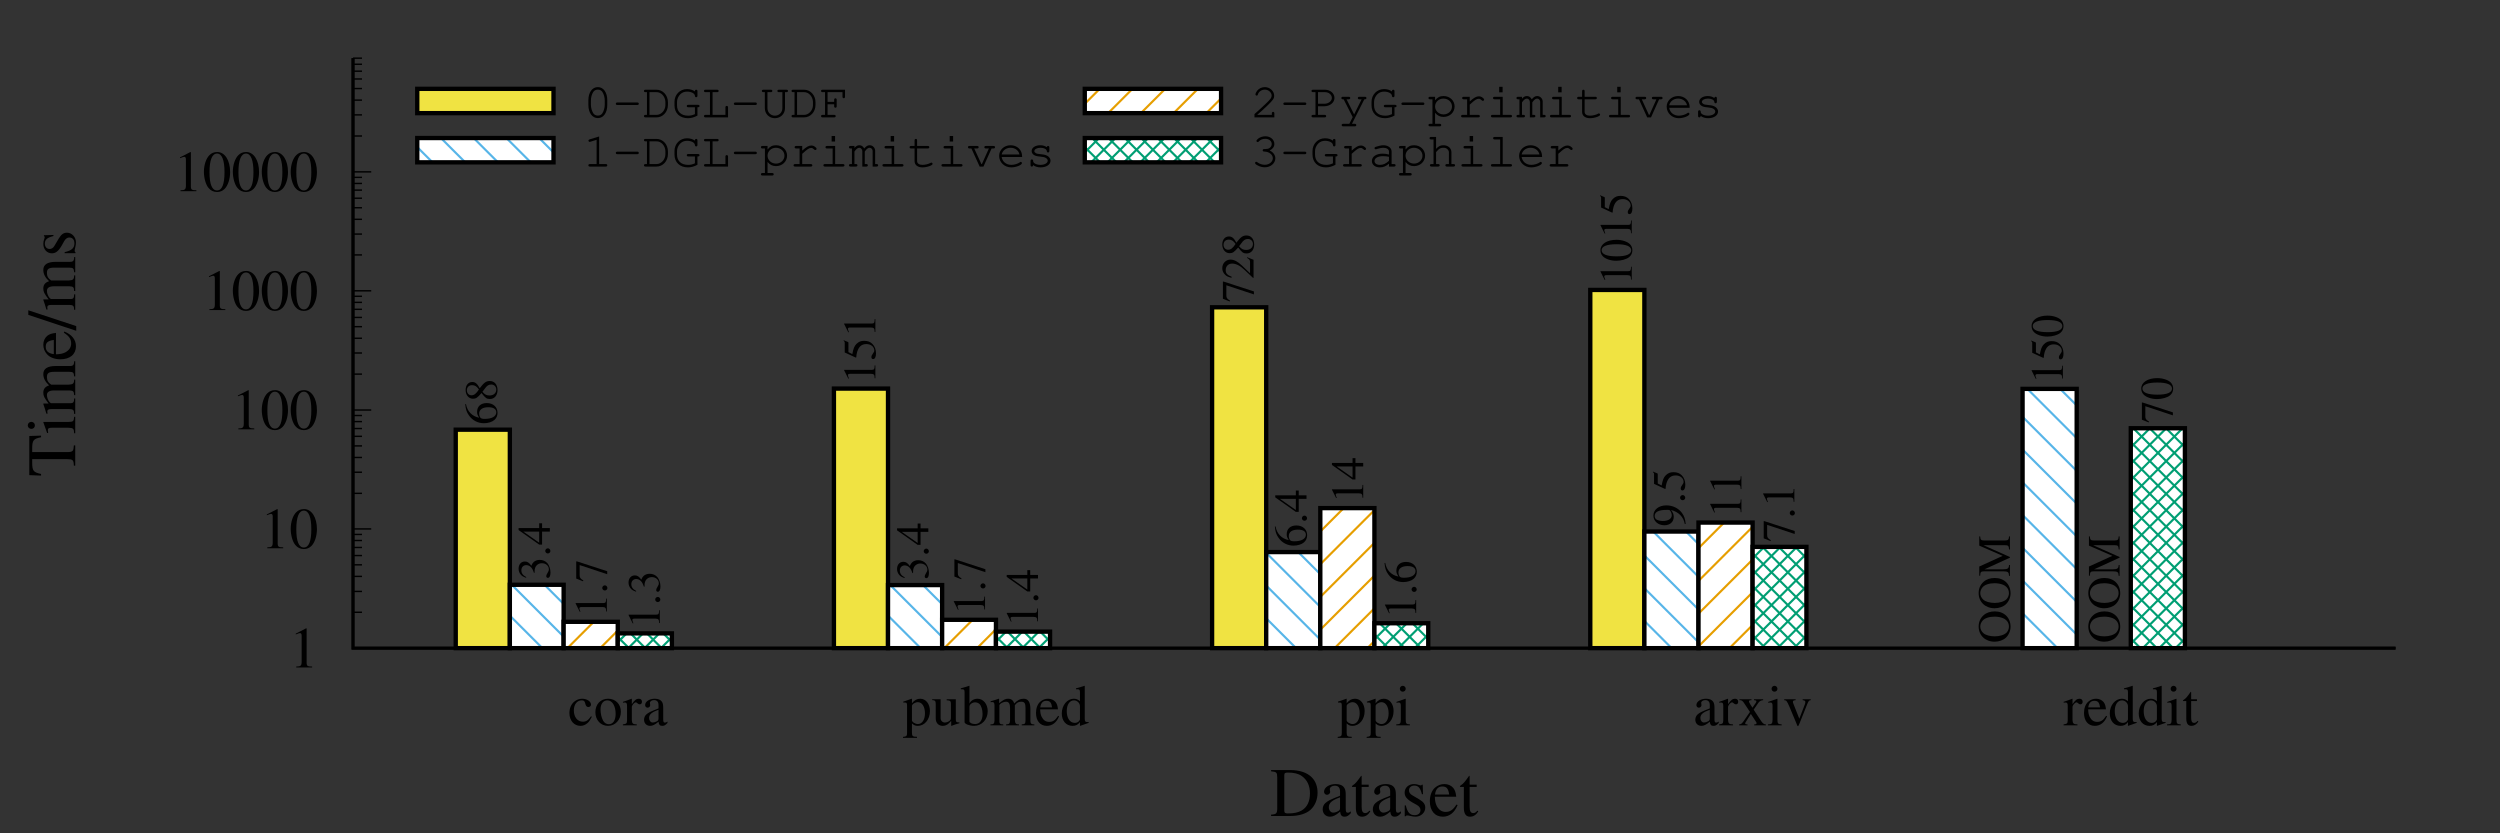 <?xml version="1.0" encoding="UTF-8"?>
<svg xmlns="http://www.w3.org/2000/svg" xmlns:xlink="http://www.w3.org/1999/xlink" width="432pt" height="144pt" viewBox="0 0 432 144" version="1.1">
<rect x="0" y="0" width="432" height="144" fill="#333333" stroke="none"/>
<defs>
<g>
<symbol overflow="visible" id="glyph0-0">
<path style="stroke:none;" d=""/>
</symbol>
<symbol overflow="visible" id="glyph0-1">
<path style="stroke:none;" d=""/>
</symbol>
<symbol overflow="visible" id="glyph0-2">
<path style="stroke:none;" d="M 1.188 0 L 3.938 0 L 3.938 -0.156 C 3.172 -0.156 3 -0.266 2.984 -0.734 L 2.984 -6.734 L 2.906 -6.766 L 1.109 -5.844 L 1.109 -5.703 C 1.5 -5.859 1.734 -5.938 1.828 -5.938 C 2.047 -5.938 2.125 -5.781 2.125 -5.453 L 2.125 -0.938 C 2.109 -0.297 1.938 -0.156 1.188 -0.156 Z M 1.188 0 "/>
</symbol>
<symbol overflow="visible" id="glyph0-3">
<path style="stroke:none;" d="M 2.547 -6.766 C 1.984 -6.766 1.562 -6.594 1.203 -6.234 C 0.625 -5.688 0.234 -4.531 0.234 -3.359 C 0.234 -2.266 0.562 -1.094 1.047 -0.547 C 1.406 -0.094 1.922 0.141 2.5 0.141 C 3.016 0.141 3.438 -0.031 3.797 -0.375 C 4.375 -0.938 4.766 -2.094 4.766 -3.297 C 4.766 -5.344 3.844 -6.766 2.547 -6.766 Z M 2.516 -6.5 C 3.344 -6.5 3.797 -5.375 3.797 -3.281 C 3.797 -1.188 3.359 -0.125 2.5 -0.125 C 1.641 -0.125 1.203 -1.188 1.203 -3.266 C 1.203 -5.406 1.656 -6.5 2.516 -6.5 Z M 2.516 -6.5 "/>
</symbol>
<symbol overflow="visible" id="glyph0-4">
<path style="stroke:none;" d="M 3.984 -1.562 C 3.5 -0.859 3.141 -0.625 2.562 -0.625 C 1.656 -0.625 1.016 -1.422 1.016 -2.562 C 1.016 -3.609 1.562 -4.312 2.375 -4.312 C 2.734 -4.312 2.875 -4.203 2.969 -3.828 L 3.031 -3.609 C 3.109 -3.312 3.297 -3.156 3.516 -3.156 C 3.766 -3.156 3.984 -3.344 3.984 -3.562 C 3.984 -4.125 3.281 -4.594 2.438 -4.594 C 1.953 -4.594 1.438 -4.406 1.031 -4.047 C 0.531 -3.594 0.25 -2.922 0.25 -2.125 C 0.25 -0.828 1.047 0.094 2.156 0.094 C 2.594 0.094 3 -0.062 3.359 -0.375 C 3.625 -0.594 3.812 -0.875 4.125 -1.469 Z M 3.984 -1.562 "/>
</symbol>
<symbol overflow="visible" id="glyph0-5">
<path style="stroke:none;" d="M 2.5 -4.594 C 1.188 -4.594 0.297 -3.641 0.297 -2.266 C 0.297 -0.906 1.219 0.094 2.484 0.094 C 3.734 0.094 4.703 -0.953 4.703 -2.344 C 4.703 -3.656 3.781 -4.594 2.5 -4.594 Z M 2.375 -4.312 C 3.203 -4.312 3.797 -3.359 3.797 -1.984 C 3.797 -0.844 3.344 -0.188 2.594 -0.188 C 2.203 -0.188 1.844 -0.422 1.625 -0.812 C 1.344 -1.344 1.188 -2.047 1.188 -2.75 C 1.188 -3.703 1.656 -4.312 2.375 -4.312 Z M 2.375 -4.312 "/>
</symbol>
<symbol overflow="visible" id="glyph0-6">
<path style="stroke:none;" d="M 0.047 0 L 2.453 0 L 2.453 -0.156 C 1.781 -0.172 1.625 -0.312 1.594 -0.906 L 1.594 -3.156 C 1.594 -3.469 2.016 -3.969 2.297 -3.969 C 2.359 -3.969 2.453 -3.922 2.562 -3.812 C 2.703 -3.672 2.828 -3.625 2.953 -3.625 C 3.203 -3.625 3.344 -3.797 3.344 -4.062 C 3.344 -4.406 3.141 -4.594 2.797 -4.594 C 2.375 -4.594 2.094 -4.375 1.594 -3.656 L 1.594 -4.578 L 1.547 -4.594 C 0.984 -4.375 0.625 -4.234 0.062 -4.062 L 0.062 -3.906 C 0.203 -3.938 0.297 -3.938 0.422 -3.938 C 0.672 -3.938 0.766 -3.781 0.766 -3.344 L 0.766 -0.844 C 0.734 -0.312 0.688 -0.266 0.047 -0.156 Z M 0.047 0 "/>
</symbol>
<symbol overflow="visible" id="glyph0-7">
<path style="stroke:none;" d="M 4.422 -0.656 C 4.25 -0.516 4.125 -0.469 3.984 -0.469 C 3.75 -0.469 3.688 -0.609 3.688 -1.047 L 3.688 -3 C 3.688 -3.516 3.625 -3.812 3.484 -4.047 C 3.266 -4.406 2.828 -4.594 2.234 -4.594 C 1.297 -4.594 0.562 -4.109 0.562 -3.484 C 0.562 -3.25 0.75 -3.047 0.984 -3.047 C 1.234 -3.047 1.438 -3.25 1.438 -3.469 C 1.438 -3.516 1.438 -3.562 1.422 -3.625 C 1.406 -3.719 1.391 -3.797 1.391 -3.875 C 1.391 -4.141 1.703 -4.359 2.109 -4.359 C 2.594 -4.359 2.875 -4.062 2.875 -3.531 L 2.875 -2.922 C 1.344 -2.312 1.156 -2.219 0.734 -1.844 C 0.516 -1.641 0.375 -1.297 0.375 -0.969 C 0.375 -0.344 0.812 0.094 1.422 0.094 C 1.859 0.094 2.266 -0.109 2.875 -0.625 C 2.938 -0.094 3.109 0.094 3.516 0.094 C 3.859 0.094 4.062 -0.016 4.422 -0.406 Z M 2.875 -1.234 C 2.875 -0.938 2.812 -0.812 2.609 -0.703 C 2.359 -0.562 2.094 -0.484 1.875 -0.484 C 1.531 -0.484 1.25 -0.812 1.25 -1.25 L 1.25 -1.297 C 1.266 -1.891 1.703 -2.266 2.875 -2.688 Z M 2.875 -1.234 "/>
</symbol>
<symbol overflow="visible" id="glyph0-8">
<path style="stroke:none;" d="M 0.047 2.172 L 2.469 2.172 L 2.469 1.984 C 1.719 1.984 1.594 1.875 1.594 1.234 L 1.594 -0.328 C 1.953 0 2.188 0.094 2.594 0.094 C 3.797 0.094 4.703 -1.016 4.703 -2.469 C 4.703 -3.703 4 -4.594 3.031 -4.594 C 2.469 -4.594 2.031 -4.359 1.594 -3.812 L 1.594 -4.578 L 1.531 -4.594 C 0.984 -4.391 0.641 -4.266 0.094 -4.094 L 0.094 -3.938 C 0.188 -3.938 0.234 -3.938 0.344 -3.938 C 0.688 -3.938 0.75 -3.844 0.75 -3.375 L 0.75 1.312 C 0.75 1.844 0.641 1.938 0.047 2 Z M 1.594 -3.344 C 1.594 -3.641 2.156 -4 2.609 -4 C 3.344 -4 3.844 -3.234 3.844 -2.062 C 3.844 -0.969 3.344 -0.219 2.625 -0.219 C 2.156 -0.219 1.594 -0.578 1.594 -0.875 Z M 1.594 -3.344 "/>
</symbol>
<symbol overflow="visible" id="glyph0-9">
<path style="stroke:none;" d="M 4.797 -0.5 L 4.734 -0.5 C 4.25 -0.516 4.188 -0.594 4.172 -1.062 L 4.172 -4.5 L 2.594 -4.5 L 2.594 -4.328 C 3.203 -4.297 3.328 -4.203 3.328 -3.703 L 3.328 -1.344 C 3.328 -1.062 3.281 -0.938 3.141 -0.812 C 2.875 -0.594 2.562 -0.484 2.266 -0.484 C 1.875 -0.484 1.547 -0.812 1.547 -1.234 L 1.547 -4.5 L 0.094 -4.5 L 0.094 -4.359 C 0.562 -4.344 0.703 -4.203 0.703 -3.719 L 0.703 -1.203 C 0.703 -0.406 1.188 0.094 1.922 0.094 C 2.297 0.094 2.688 -0.062 2.953 -0.328 L 3.375 -0.766 L 3.375 0.062 L 3.422 0.094 C 3.922 -0.109 4.281 -0.219 4.797 -0.359 Z M 4.797 -0.5 "/>
</symbol>
<symbol overflow="visible" id="glyph0-10">
<path style="stroke:none;" d="M 1.531 -6.812 L 1.484 -6.828 C 1.062 -6.688 0.797 -6.594 0.312 -6.469 L 0.031 -6.391 L 0.031 -6.234 C 0.094 -6.234 0.125 -6.234 0.203 -6.234 C 0.594 -6.234 0.688 -6.156 0.688 -5.734 L 0.688 -0.547 C 0.688 -0.234 1.531 0.094 2.344 0.094 C 3.656 0.094 4.688 -1 4.688 -2.438 C 4.688 -3.672 3.922 -4.594 2.922 -4.594 C 2.312 -4.594 1.734 -4.25 1.531 -3.75 Z M 1.531 -3.219 C 1.531 -3.609 2 -3.969 2.516 -3.969 C 2.797 -3.969 3.047 -3.875 3.266 -3.688 C 3.578 -3.375 3.797 -2.688 3.797 -1.969 C 3.797 -0.859 3.312 -0.219 2.5 -0.219 C 1.984 -0.219 1.531 -0.438 1.531 -0.703 Z M 1.531 -3.219 "/>
</symbol>
<symbol overflow="visible" id="glyph0-11">
<path style="stroke:none;" d="M 0.156 0 L 2.375 0 L 2.375 -0.156 C 1.875 -0.156 1.703 -0.266 1.703 -0.672 L 1.703 -3.484 C 1.703 -3.516 1.781 -3.609 1.844 -3.688 C 2.094 -3.906 2.531 -4.078 2.875 -4.078 C 3.312 -4.078 3.547 -3.734 3.547 -3.031 L 3.547 -0.859 C 3.516 -0.297 3.422 -0.188 2.859 -0.156 L 2.859 0 L 5.094 0 L 5.094 -0.156 C 4.547 -0.156 4.406 -0.312 4.375 -0.953 L 4.375 -3.469 C 4.688 -3.906 5 -4.078 5.469 -4.078 C 6.047 -4.078 6.219 -3.812 6.219 -2.984 L 6.219 -0.875 C 6.203 -0.281 6.141 -0.203 5.562 -0.156 L 5.562 0 L 7.75 0 L 7.75 -0.156 L 7.484 -0.172 C 7.172 -0.219 7.062 -0.375 7.062 -0.766 L 7.062 -2.812 C 7.062 -4 6.672 -4.594 5.906 -4.594 C 5.312 -4.594 4.812 -4.344 4.266 -3.766 C 4.094 -4.328 3.75 -4.594 3.203 -4.594 C 2.766 -4.594 2.484 -4.469 1.656 -3.828 L 1.656 -4.578 L 1.594 -4.594 C 1.062 -4.406 0.719 -4.297 0.188 -4.156 L 0.188 -3.984 C 0.312 -4.016 0.406 -4.016 0.516 -4.016 C 0.766 -4.016 0.859 -3.859 0.859 -3.375 L 0.859 -0.844 C 0.844 -0.297 0.703 -0.156 0.156 -0.156 Z M 0.156 0 "/>
</symbol>
<symbol overflow="visible" id="glyph0-12">
<path style="stroke:none;" d="M 4.078 -1.641 C 3.594 -0.875 3.172 -0.594 2.531 -0.594 C 1.953 -0.594 1.531 -0.875 1.234 -1.453 C 1.062 -1.828 0.984 -2.156 0.969 -2.766 L 4.047 -2.766 C 3.969 -3.422 3.875 -3.703 3.625 -4.031 C 3.312 -4.391 2.859 -4.594 2.344 -4.594 C 1.844 -4.594 1.375 -4.422 0.984 -4.078 C 0.516 -3.672 0.25 -2.953 0.25 -2.141 C 0.25 -0.766 0.969 0.094 2.125 0.094 C 3.062 0.094 3.812 -0.484 4.234 -1.562 Z M 0.984 -3.094 C 1.094 -3.875 1.438 -4.234 2.047 -4.234 C 2.656 -4.234 2.906 -3.953 3.031 -3.094 Z M 0.984 -3.094 "/>
</symbol>
<symbol overflow="visible" id="glyph0-13">
<path style="stroke:none;" d="M 4.906 -0.578 C 4.781 -0.562 4.719 -0.562 4.688 -0.562 C 4.328 -0.562 4.234 -0.688 4.234 -1.141 L 4.234 -6.812 L 4.188 -6.828 C 3.719 -6.672 3.375 -6.562 2.719 -6.391 L 2.719 -6.234 C 2.797 -6.234 2.844 -6.234 2.938 -6.234 C 3.312 -6.234 3.406 -6.141 3.406 -5.734 L 3.406 -4.172 C 3.016 -4.484 2.75 -4.594 2.344 -4.594 C 1.203 -4.594 0.266 -3.469 0.266 -2.047 C 0.266 -0.766 1.016 0.094 2.125 0.094 C 2.688 0.094 3.062 -0.094 3.406 -0.562 L 3.406 0.062 L 3.438 0.094 L 4.906 -0.422 Z M 3.406 -1.016 C 3.406 -0.953 3.328 -0.828 3.234 -0.719 C 3.062 -0.516 2.797 -0.422 2.516 -0.422 C 1.672 -0.422 1.125 -1.219 1.125 -2.453 C 1.125 -3.578 1.625 -4.312 2.375 -4.312 C 2.922 -4.312 3.406 -3.844 3.406 -3.312 Z M 3.406 -1.016 "/>
</symbol>
<symbol overflow="visible" id="glyph0-14">
<path style="stroke:none;" d="M 0.156 0 L 2.531 0 L 2.531 -0.156 C 1.875 -0.203 1.797 -0.297 1.797 -1.016 L 1.797 -4.562 L 1.75 -4.594 L 0.203 -4.047 L 0.203 -3.906 L 0.281 -3.906 C 0.406 -3.938 0.516 -3.938 0.625 -3.938 C 0.859 -3.938 0.953 -3.781 0.953 -3.344 L 0.953 -1.016 C 0.938 -0.281 0.844 -0.188 0.156 -0.156 Z M 1.281 -6.828 C 1.016 -6.828 0.781 -6.594 0.781 -6.312 C 0.781 -6.031 1 -5.812 1.281 -5.812 C 1.578 -5.812 1.797 -6.031 1.797 -6.312 C 1.797 -6.609 1.562 -6.828 1.281 -6.828 Z M 1.281 -6.828 "/>
</symbol>
<symbol overflow="visible" id="glyph0-15">
<path style="stroke:none;" d="M 2.781 0 L 4.797 0 L 4.797 -0.156 C 4.484 -0.156 4.281 -0.312 3.969 -0.75 L 2.688 -2.703 L 3.516 -3.906 C 3.703 -4.188 4 -4.328 4.328 -4.344 L 4.328 -4.5 L 2.75 -4.5 L 2.75 -4.344 C 3.047 -4.328 3.156 -4.266 3.156 -4.125 C 3.156 -4.016 3.031 -3.797 2.781 -3.484 C 2.734 -3.422 2.609 -3.234 2.484 -3.047 L 2.406 -3.156 C 2.25 -3.391 2.156 -3.516 2.141 -3.562 C 1.953 -3.875 1.875 -4.031 1.875 -4.125 C 1.875 -4.281 2.016 -4.344 2.312 -4.344 L 2.312 -4.5 L 0.234 -4.5 L 0.234 -4.344 L 0.328 -4.344 C 0.625 -4.344 0.797 -4.219 1.094 -3.75 L 2.047 -2.312 L 0.906 -0.656 C 0.594 -0.25 0.5 -0.188 0.172 -0.156 L 0.172 0 L 1.625 0 L 1.625 -0.156 C 1.328 -0.156 1.219 -0.203 1.219 -0.328 C 1.219 -0.406 1.281 -0.531 1.422 -0.734 L 2.203 -1.969 L 3.125 -0.562 C 3.156 -0.516 3.188 -0.453 3.188 -0.391 C 3.188 -0.203 3.109 -0.172 2.781 -0.156 Z M 2.781 0 "/>
</symbol>
<symbol overflow="visible" id="glyph0-16">
<path style="stroke:none;" d="M 4.766 -4.5 L 3.375 -4.5 L 3.375 -4.344 C 3.703 -4.312 3.844 -4.219 3.844 -4.031 C 3.844 -3.938 3.828 -3.828 3.797 -3.734 L 2.797 -1.141 L 1.781 -3.703 C 1.719 -3.844 1.688 -3.984 1.688 -4.062 C 1.688 -4.25 1.797 -4.312 2.156 -4.344 L 2.156 -4.5 L 0.188 -4.5 L 0.188 -4.344 C 0.562 -4.328 0.641 -4.234 1.094 -3.203 L 2.297 -0.328 C 2.312 -0.266 2.344 -0.203 2.375 -0.125 C 2.406 -0.047 2.438 0.031 2.469 0.078 C 2.484 0.125 2.531 0.141 2.562 0.141 C 2.625 0.141 2.688 0.016 2.844 -0.359 L 4.125 -3.562 C 4.406 -4.25 4.469 -4.312 4.766 -4.344 Z M 4.766 -4.5 "/>
</symbol>
<symbol overflow="visible" id="glyph0-17">
<path style="stroke:none;" d="M 2.547 -4.5 L 1.547 -4.5 L 1.547 -5.656 C 1.547 -5.766 1.516 -5.797 1.469 -5.797 C 0.891 -4.953 0.594 -4.609 0.297 -4.438 C 0.188 -4.375 0.125 -4.312 0.125 -4.25 C 0.125 -4.219 0.141 -4.203 0.172 -4.188 L 0.703 -4.188 L 0.703 -1.172 C 0.703 -0.328 1 0.094 1.594 0.094 C 2.078 0.094 2.453 -0.141 2.797 -0.656 L 2.656 -0.766 C 2.438 -0.516 2.281 -0.422 2.062 -0.422 C 1.688 -0.422 1.547 -0.688 1.547 -1.312 L 1.547 -4.188 L 2.547 -4.188 Z M 2.547 -4.5 "/>
</symbol>
<symbol overflow="visible" id="glyph1-0">
<path style="stroke:none;" d=""/>
</symbol>
<symbol overflow="visible" id="glyph1-1">
<path style="stroke:none;" d="M -0.234 -5.422 C -0.281 -4.438 -0.422 -4.281 -1.312 -4.266 L -7.438 -4.266 L -7.438 -4.922 C -7.422 -6.312 -7.219 -6.562 -5.906 -6.828 L -5.906 -7.109 L -7.938 -7.047 L -7.938 -0.281 L -5.906 -0.203 L -5.906 -0.484 C -7.219 -0.766 -7.422 -1.016 -7.438 -2.406 L -7.438 -3.047 L -1.438 -3.047 C -0.406 -3.031 -0.281 -2.922 -0.234 -1.922 L 0 -1.922 L 0 -5.422 Z M -0.234 -5.422 "/>
</symbol>
<symbol overflow="visible" id="glyph1-2">
<path style="stroke:none;" d="M 0 -0.188 L 0 -3.031 L -0.188 -3.031 C -0.234 -2.25 -0.344 -2.156 -1.219 -2.141 L -5.484 -2.141 L -5.516 -2.094 L -4.859 -0.234 L -4.688 -0.234 L -4.688 -0.344 C -4.719 -0.484 -4.734 -0.625 -4.734 -0.75 C -4.734 -1.031 -4.531 -1.141 -4.016 -1.141 L -1.219 -1.141 C -0.344 -1.109 -0.219 -1.016 -0.188 -0.188 Z M -8.203 -1.531 C -8.203 -1.219 -7.922 -0.938 -7.578 -0.938 C -7.234 -0.938 -6.969 -1.203 -6.969 -1.531 C -6.969 -1.891 -7.234 -2.156 -7.578 -2.156 C -7.938 -2.156 -8.203 -1.891 -8.203 -1.531 Z M -8.203 -1.531 "/>
</symbol>
<symbol overflow="visible" id="glyph1-3">
<path style="stroke:none;" d="M 0 -0.188 L 0 -2.859 L -0.188 -2.859 C -0.188 -2.25 -0.328 -2.047 -0.797 -2.047 L -4.188 -2.047 C -4.219 -2.047 -4.328 -2.141 -4.422 -2.219 C -4.688 -2.516 -4.891 -3.031 -4.891 -3.453 C -4.891 -3.984 -4.469 -4.25 -3.641 -4.25 L -1.031 -4.25 C -0.344 -4.219 -0.219 -4.109 -0.188 -3.438 L 0 -3.438 L 0 -6.125 L -0.188 -6.125 C -0.188 -5.453 -0.375 -5.281 -1.141 -5.25 L -4.156 -5.25 C -4.688 -5.609 -4.891 -6 -4.891 -6.562 C -4.891 -7.25 -4.578 -7.469 -3.578 -7.469 L -1.047 -7.469 C -0.344 -7.438 -0.25 -7.375 -0.188 -6.672 L 0 -6.672 L 0 -9.297 L -0.188 -9.297 L -0.203 -8.984 C -0.266 -8.609 -0.438 -8.469 -0.906 -8.469 L -3.391 -8.469 C -4.797 -8.469 -5.516 -8 -5.516 -7.078 C -5.516 -6.391 -5.203 -5.766 -4.516 -5.125 C -5.203 -4.906 -5.516 -4.5 -5.516 -3.859 C -5.516 -3.312 -5.359 -2.984 -4.594 -1.984 L -5.5 -1.984 L -5.516 -1.906 C -5.297 -1.266 -5.156 -0.859 -4.984 -0.234 L -4.781 -0.234 C -4.812 -0.375 -4.828 -0.484 -4.828 -0.609 C -4.828 -0.922 -4.625 -1.031 -4.062 -1.031 L -1.016 -1.031 C -0.344 -1.016 -0.188 -0.859 -0.188 -0.188 Z M 0 -0.188 "/>
</symbol>
<symbol overflow="visible" id="glyph1-4">
<path style="stroke:none;" d="M -1.969 -4.891 C -1.062 -4.312 -0.703 -3.797 -0.703 -3.031 C -0.703 -2.359 -1.062 -1.844 -1.734 -1.484 C -2.203 -1.266 -2.578 -1.188 -3.328 -1.156 L -3.328 -4.859 C -4.109 -4.766 -4.453 -4.641 -4.844 -4.344 C -5.266 -3.984 -5.516 -3.438 -5.516 -2.812 C -5.516 -2.203 -5.297 -1.641 -4.891 -1.188 C -4.406 -0.625 -3.547 -0.297 -2.562 -0.297 C -0.906 -0.297 0.125 -1.156 0.125 -2.547 C 0.125 -3.688 -0.594 -4.578 -1.891 -5.094 Z M -3.703 -1.188 C -4.641 -1.312 -5.094 -1.734 -5.094 -2.453 C -5.094 -3.188 -4.75 -3.484 -3.703 -3.641 Z M -3.703 -1.188 "/>
</symbol>
<symbol overflow="visible" id="glyph1-5">
<path style="stroke:none;" d="M -8.109 -3.438 L -8.109 -2.641 L 0.172 0.109 L 0.172 -0.703 Z M -8.109 -3.438 "/>
</symbol>
<symbol overflow="visible" id="glyph1-6">
<path style="stroke:none;" d="M -3.766 -3.781 L -5.406 -3.734 L -5.406 -3.594 C -5.312 -3.547 -5.281 -3.484 -5.281 -3.406 C -5.281 -3.344 -5.297 -3.219 -5.359 -3.078 C -5.453 -2.812 -5.516 -2.531 -5.516 -2.25 C -5.516 -1.297 -4.891 -0.609 -4.031 -0.609 C -3.359 -0.609 -2.875 -1 -2.297 -2.016 L -1.906 -2.719 C -1.672 -3.125 -1.375 -3.344 -1.016 -3.344 C -0.484 -3.344 -0.141 -2.953 -0.141 -2.344 C -0.141 -1.516 -0.594 -1.094 -1.828 -0.812 L -1.828 -0.625 L 0.047 -0.625 L 0.047 -0.781 C -0.078 -0.859 -0.094 -0.906 -0.094 -1.062 C -0.094 -1.188 -0.078 -1.328 0 -1.609 C 0.078 -1.938 0.125 -2.25 0.125 -2.484 C 0.125 -3.422 -0.578 -4.172 -1.422 -4.172 C -2.016 -4.172 -2.406 -3.891 -2.844 -3.172 L -3.609 -1.875 C -3.812 -1.531 -4.109 -1.359 -4.422 -1.359 C -4.922 -1.359 -5.25 -1.734 -5.25 -2.281 C -5.25 -2.969 -4.844 -3.328 -3.766 -3.594 Z M -3.766 -3.781 "/>
</symbol>
<symbol overflow="visible" id="glyph2-0">
<path style="stroke:none;" d=""/>
</symbol>
<symbol overflow="visible" id="glyph2-1">
<path style="stroke:none;" d="M 0.188 0 L 3.594 0 C 4.984 0 6.25 -0.391 7 -1.062 C 7.781 -1.781 8.219 -2.844 8.219 -4.016 C 8.219 -5.094 7.875 -6.031 7.203 -6.688 C 6.391 -7.516 5.078 -7.938 3.438 -7.938 L 0.188 -7.938 L 0.188 -7.719 C 1.141 -7.625 1.234 -7.531 1.25 -6.641 L 1.25 -1.312 C 1.234 -0.438 1.094 -0.281 0.188 -0.234 Z M 2.469 -7.031 C 2.469 -7.406 2.594 -7.5 3.094 -7.5 C 4.141 -7.5 4.906 -7.312 5.484 -6.906 C 6.422 -6.25 6.906 -5.219 6.906 -3.922 C 6.906 -2.516 6.422 -1.5 5.453 -0.938 C 4.844 -0.594 4.141 -0.438 3.094 -0.438 C 2.609 -0.438 2.469 -0.547 2.469 -0.938 Z M 2.469 -7.031 "/>
</symbol>
<symbol overflow="visible" id="glyph2-2">
<path style="stroke:none;" d="M 5.297 -0.797 C 5.094 -0.625 4.953 -0.562 4.781 -0.562 C 4.5 -0.562 4.422 -0.734 4.422 -1.266 L 4.422 -3.594 C 4.422 -4.219 4.359 -4.578 4.172 -4.859 C 3.906 -5.297 3.391 -5.516 2.688 -5.516 C 1.562 -5.516 0.672 -4.938 0.672 -4.172 C 0.672 -3.906 0.906 -3.656 1.188 -3.656 C 1.469 -3.656 1.734 -3.906 1.734 -4.156 C 1.734 -4.219 1.719 -4.266 1.703 -4.359 C 1.688 -4.469 1.672 -4.562 1.672 -4.641 C 1.672 -4.969 2.047 -5.234 2.531 -5.234 C 3.125 -5.234 3.438 -4.891 3.438 -4.234 L 3.438 -3.5 C 1.609 -2.766 1.391 -2.656 0.875 -2.203 C 0.609 -1.969 0.438 -1.562 0.438 -1.156 C 0.438 -0.406 0.969 0.125 1.703 0.125 C 2.234 0.125 2.719 -0.125 3.453 -0.75 C 3.516 -0.125 3.734 0.125 4.219 0.125 C 4.625 0.125 4.891 -0.031 5.297 -0.484 Z M 3.438 -1.469 C 3.438 -1.109 3.391 -0.984 3.125 -0.844 C 2.828 -0.672 2.516 -0.578 2.25 -0.578 C 1.844 -0.578 1.5 -0.984 1.5 -1.5 L 1.5 -1.547 C 1.516 -2.266 2.047 -2.719 3.438 -3.219 Z M 3.438 -1.469 "/>
</symbol>
<symbol overflow="visible" id="glyph2-3">
<path style="stroke:none;" d="M 3.062 -5.406 L 1.844 -5.406 L 1.844 -6.797 C 1.844 -6.906 1.828 -6.953 1.766 -6.953 C 1.062 -5.938 0.703 -5.531 0.359 -5.328 C 0.234 -5.25 0.156 -5.172 0.156 -5.094 C 0.156 -5.062 0.172 -5.047 0.203 -5.016 L 0.844 -5.016 L 0.844 -1.406 C 0.844 -0.391 1.203 0.125 1.906 0.125 C 2.5 0.125 2.953 -0.172 3.344 -0.797 L 3.188 -0.922 C 2.922 -0.609 2.734 -0.5 2.469 -0.5 C 2.031 -0.5 1.844 -0.828 1.844 -1.578 L 1.844 -5.016 L 3.062 -5.016 Z M 3.062 -5.406 "/>
</symbol>
<symbol overflow="visible" id="glyph2-4">
<path style="stroke:none;" d="M 3.781 -3.766 L 3.734 -5.406 L 3.594 -5.406 C 3.547 -5.312 3.484 -5.281 3.406 -5.281 C 3.344 -5.281 3.219 -5.297 3.078 -5.359 C 2.812 -5.453 2.531 -5.516 2.25 -5.516 C 1.297 -5.516 0.609 -4.891 0.609 -4.031 C 0.609 -3.359 1 -2.875 2.016 -2.297 L 2.719 -1.906 C 3.125 -1.672 3.344 -1.375 3.344 -1.016 C 3.344 -0.484 2.953 -0.141 2.344 -0.141 C 1.516 -0.141 1.094 -0.594 0.812 -1.828 L 0.625 -1.828 L 0.625 0.047 L 0.781 0.047 C 0.859 -0.078 0.906 -0.094 1.062 -0.094 C 1.188 -0.094 1.328 -0.078 1.609 0 C 1.938 0.078 2.25 0.125 2.484 0.125 C 3.422 0.125 4.172 -0.578 4.172 -1.422 C 4.172 -2.016 3.891 -2.406 3.172 -2.844 L 1.875 -3.609 C 1.531 -3.812 1.359 -4.109 1.359 -4.422 C 1.359 -4.922 1.734 -5.25 2.281 -5.25 C 2.969 -5.25 3.328 -4.844 3.594 -3.766 Z M 3.781 -3.766 "/>
</symbol>
<symbol overflow="visible" id="glyph2-5">
<path style="stroke:none;" d="M 4.891 -1.969 C 4.312 -1.062 3.797 -0.703 3.031 -0.703 C 2.359 -0.703 1.844 -1.062 1.484 -1.734 C 1.266 -2.203 1.188 -2.578 1.156 -3.328 L 4.859 -3.328 C 4.766 -4.109 4.641 -4.453 4.344 -4.844 C 3.984 -5.266 3.438 -5.516 2.812 -5.516 C 2.203 -5.516 1.641 -5.297 1.188 -4.891 C 0.625 -4.406 0.297 -3.547 0.297 -2.562 C 0.297 -0.906 1.156 0.125 2.547 0.125 C 3.688 0.125 4.578 -0.594 5.094 -1.891 Z M 1.188 -3.703 C 1.312 -4.641 1.734 -5.094 2.453 -5.094 C 3.188 -5.094 3.484 -4.75 3.641 -3.703 Z M 1.188 -3.703 "/>
</symbol>
<symbol overflow="visible" id="glyph3-0">
<path style="stroke:none;" d=""/>
</symbol>
<symbol overflow="visible" id="glyph3-1">
<path style="stroke:none;" d="M 4.188 -2.969 C 4.188 -4.312 3.531 -5.234 2.562 -5.234 C 1.578 -5.234 0.922 -4.312 0.922 -2.969 L 0.922 -2.141 C 0.922 -0.797 1.578 0.125 2.562 0.125 C 3.531 0.125 4.188 -0.797 4.188 -2.141 Z M 1.359 -2.922 C 1.359 -3.453 1.516 -4 1.766 -4.391 C 1.938 -4.656 2.203 -4.797 2.562 -4.797 C 2.906 -4.797 3.172 -4.656 3.344 -4.391 C 3.594 -4 3.75 -3.453 3.75 -2.922 L 3.75 -2.188 C 3.75 -1.672 3.594 -1.109 3.344 -0.719 C 3.172 -0.453 2.891 -0.312 2.562 -0.312 C 2.219 -0.312 1.938 -0.453 1.766 -0.719 C 1.516 -1.109 1.359 -1.672 1.359 -2.188 Z M 1.359 -2.922 "/>
</symbol>
<symbol overflow="visible" id="glyph3-2">
<path style="stroke:none;" d="M 4.266 -2.141 C 4.453 -2.141 4.531 -2.219 4.531 -2.359 C 4.531 -2.5 4.453 -2.578 4.266 -2.578 L 0.844 -2.578 C 0.656 -2.578 0.562 -2.5 0.562 -2.359 C 0.562 -2.219 0.656 -2.141 0.844 -2.141 Z M 4.266 -2.141 "/>
</symbol>
<symbol overflow="visible" id="glyph3-3">
<path style="stroke:none;" d="M 0.844 -0.438 L 0.594 -0.438 C 0.422 -0.438 0.328 -0.359 0.328 -0.219 C 0.328 -0.078 0.422 0 0.594 0 L 2.469 0 C 3.578 0.016 4.469 -0.938 4.469 -2.156 L 4.469 -2.625 C 4.469 -3.844 3.578 -4.797 2.469 -4.781 L 0.594 -4.781 C 0.422 -4.781 0.328 -4.719 0.328 -4.578 C 0.328 -4.422 0.422 -4.359 0.594 -4.359 L 0.844 -4.359 Z M 1.281 -0.438 L 1.281 -4.359 L 2.453 -4.359 C 3.266 -4.406 3.984 -3.641 4.031 -2.703 L 4.031 -2.094 C 4.016 -1.203 3.281 -0.422 2.5 -0.438 Z M 1.281 -0.438 "/>
</symbol>
<symbol overflow="visible" id="glyph3-4">
<path style="stroke:none;" d="M 4.469 -1.75 L 4.547 -1.75 C 4.719 -1.75 4.828 -1.812 4.828 -1.969 C 4.828 -2.094 4.734 -2.172 4.547 -2.172 L 2.906 -2.172 C 2.719 -2.172 2.625 -2.109 2.625 -1.969 C 2.625 -1.812 2.719 -1.75 2.906 -1.75 L 4.031 -1.75 L 4.031 -0.562 C 3.562 -0.359 3.297 -0.297 2.859 -0.297 C 1.656 -0.297 0.938 -0.969 0.938 -2.078 L 0.938 -2.688 C 0.938 -3.156 1.172 -3.688 1.531 -4.016 C 1.844 -4.312 2.203 -4.453 2.672 -4.453 C 3.406 -4.453 4 -4.141 4.031 -3.734 C 4.047 -3.562 4.109 -3.484 4.25 -3.484 C 4.391 -3.484 4.469 -3.578 4.469 -3.75 L 4.469 -4.516 C 4.469 -4.688 4.406 -4.781 4.25 -4.781 C 4.109 -4.781 4.031 -4.688 4.031 -4.516 L 4.031 -4.484 C 3.656 -4.75 3.203 -4.891 2.656 -4.891 C 1.438 -4.891 0.5 -3.922 0.5 -2.688 L 0.5 -2.078 C 0.5 -0.734 1.422 0.141 2.828 0.141 C 3.391 0.141 3.922 -0.016 4.469 -0.312 Z M 4.469 -1.75 "/>
</symbol>
<symbol overflow="visible" id="glyph3-5">
<path style="stroke:none;" d="M 1.984 -4.359 L 2.75 -4.359 C 2.938 -4.359 3.031 -4.422 3.031 -4.578 C 3.031 -4.719 2.938 -4.781 2.75 -4.781 L 0.766 -4.781 C 0.594 -4.781 0.5 -4.719 0.5 -4.578 C 0.5 -4.422 0.594 -4.359 0.766 -4.359 L 1.531 -4.359 L 1.531 -0.438 L 0.766 -0.438 C 0.594 -0.438 0.5 -0.359 0.5 -0.219 C 0.5 -0.078 0.594 0 0.766 0 L 4.656 0 L 4.656 -1.719 C 4.656 -1.891 4.578 -1.984 4.422 -1.984 C 4.281 -1.984 4.203 -1.891 4.203 -1.719 L 4.203 -0.438 L 1.984 -0.438 Z M 1.984 -4.359 "/>
</symbol>
<symbol overflow="visible" id="glyph3-6">
<path style="stroke:none;" d="M 4.297 -4.359 L 4.531 -4.359 C 4.719 -4.359 4.812 -4.422 4.812 -4.578 C 4.812 -4.719 4.719 -4.781 4.531 -4.781 L 3.266 -4.781 C 3.078 -4.781 2.984 -4.719 2.984 -4.578 C 2.984 -4.422 3.078 -4.359 3.266 -4.359 L 3.844 -4.359 L 3.844 -1.594 C 3.844 -0.859 3.281 -0.297 2.547 -0.297 C 1.828 -0.297 1.266 -0.859 1.266 -1.594 L 1.266 -4.359 L 1.844 -4.359 C 2.016 -4.359 2.109 -4.422 2.109 -4.578 C 2.109 -4.719 2.016 -4.781 1.844 -4.781 L 0.578 -4.781 C 0.391 -4.781 0.297 -4.719 0.297 -4.578 C 0.297 -4.422 0.391 -4.359 0.578 -4.359 L 0.812 -4.359 L 0.812 -1.594 C 0.812 -0.609 1.562 0.141 2.547 0.141 C 3.531 0.141 4.297 -0.609 4.297 -1.594 Z M 4.297 -4.359 "/>
</symbol>
<symbol overflow="visible" id="glyph3-7">
<path style="stroke:none;" d="M 1.453 -2.266 L 2.594 -2.266 L 2.594 -1.922 C 2.594 -1.75 2.672 -1.672 2.812 -1.672 C 2.953 -1.672 3.031 -1.766 3.031 -1.922 L 3.031 -3.031 C 3.031 -3.203 2.953 -3.297 2.812 -3.297 C 2.672 -3.297 2.594 -3.203 2.594 -3.031 L 2.594 -2.688 L 1.453 -2.688 L 1.453 -4.359 L 4.031 -4.359 L 4.031 -3.578 C 4.031 -3.406 4.109 -3.312 4.25 -3.312 C 4.391 -3.312 4.469 -3.406 4.469 -3.578 L 4.469 -4.781 L 0.594 -4.781 C 0.422 -4.781 0.328 -4.703 0.328 -4.578 C 0.328 -4.422 0.422 -4.359 0.594 -4.359 L 1.016 -4.359 L 1.016 -0.438 L 0.594 -0.438 C 0.422 -0.438 0.328 -0.359 0.328 -0.219 C 0.328 -0.078 0.422 0 0.594 0 L 2.578 0 C 2.766 0 2.859 -0.078 2.859 -0.219 C 2.859 -0.359 2.766 -0.438 2.578 -0.438 L 1.453 -0.438 Z M 1.453 -2.266 "/>
</symbol>
<symbol overflow="visible" id="glyph3-8">
<path style="stroke:none;" d="M 2.781 -5.203 L 1.141 -4.703 C 0.984 -4.656 0.938 -4.594 0.938 -4.484 C 0.938 -4.375 1.031 -4.266 1.141 -4.266 C 1.156 -4.266 1.234 -4.281 1.281 -4.297 L 2.344 -4.625 L 2.344 -0.438 L 1.203 -0.438 C 1.016 -0.438 0.922 -0.359 0.922 -0.219 C 0.922 -0.078 1.016 0 1.203 0 L 3.922 0 C 4.094 0 4.188 -0.078 4.188 -0.219 C 4.188 -0.359 4.094 -0.438 3.922 -0.438 L 2.781 -0.438 Z M 2.781 -5.203 "/>
</symbol>
<symbol overflow="visible" id="glyph3-9">
<path style="stroke:none;" d="M 1.281 -3.562 L 0.422 -3.562 C 0.234 -3.562 0.141 -3.5 0.141 -3.344 C 0.141 -3.203 0.234 -3.125 0.422 -3.125 L 0.828 -3.125 L 0.828 1.109 L 0.422 1.109 C 0.234 1.109 0.141 1.188 0.141 1.328 C 0.141 1.469 0.234 1.547 0.422 1.547 L 2.062 1.547 C 2.25 1.547 2.344 1.469 2.344 1.328 C 2.344 1.188 2.25 1.109 2.062 1.109 L 1.281 1.109 L 1.281 -0.797 C 1.672 -0.312 2.141 -0.078 2.75 -0.078 C 3.828 -0.078 4.656 -0.875 4.656 -1.891 C 4.656 -2.906 3.828 -3.688 2.75 -3.688 C 2.109 -3.688 1.703 -3.469 1.281 -2.953 Z M 2.719 -3.25 C 3.562 -3.25 4.203 -2.656 4.203 -1.875 C 4.203 -1.125 3.562 -0.516 2.75 -0.516 C 1.922 -0.516 1.281 -1.125 1.281 -1.891 C 1.281 -2.641 1.922 -3.25 2.719 -3.25 Z M 2.719 -3.25 "/>
</symbol>
<symbol overflow="visible" id="glyph3-10">
<path style="stroke:none;" d="M 2.172 -3.562 L 1.141 -3.562 C 0.953 -3.562 0.859 -3.484 0.859 -3.344 C 0.859 -3.219 0.953 -3.125 1.141 -3.125 L 1.719 -3.125 L 1.719 -0.438 L 0.953 -0.438 C 0.781 -0.438 0.672 -0.344 0.672 -0.219 C 0.672 -0.078 0.781 0 0.953 0 L 3.641 0 C 3.812 0 3.922 -0.078 3.922 -0.219 C 3.922 -0.344 3.812 -0.438 3.641 -0.438 L 2.172 -0.438 L 2.172 -2.203 C 3.078 -3.031 3.359 -3.219 3.734 -3.219 C 3.906 -3.219 4.047 -3.141 4.266 -2.938 C 4.328 -2.875 4.359 -2.859 4.422 -2.859 C 4.562 -2.859 4.656 -2.953 4.656 -3.078 C 4.656 -3.172 4.594 -3.25 4.438 -3.375 C 4.203 -3.562 4.016 -3.641 3.75 -3.641 C 3.312 -3.641 2.922 -3.422 2.172 -2.766 Z M 2.172 -3.562 "/>
</symbol>
<symbol overflow="visible" id="glyph3-11">
<path style="stroke:none;" d="M 2.766 -3.562 L 1.375 -3.562 C 1.188 -3.562 1.094 -3.5 1.094 -3.344 C 1.094 -3.203 1.188 -3.125 1.375 -3.125 L 2.328 -3.125 L 2.328 -0.438 L 1.016 -0.438 C 0.828 -0.438 0.734 -0.359 0.734 -0.219 C 0.734 -0.078 0.828 0 1.016 0 L 4.094 0 C 4.266 0 4.375 -0.078 4.375 -0.219 C 4.375 -0.359 4.281 -0.438 4.094 -0.438 L 2.766 -0.438 Z M 2.75 -5.281 L 2.156 -5.281 L 2.156 -4.328 L 2.75 -4.328 Z M 2.75 -5.281 "/>
</symbol>
<symbol overflow="visible" id="glyph3-12">
<path style="stroke:none;" d="M 1 -3.562 L 0.328 -3.562 C 0.141 -3.562 0.047 -3.5 0.047 -3.344 C 0.047 -3.203 0.141 -3.125 0.328 -3.125 L 0.562 -3.125 L 0.562 -0.438 L 0.328 -0.438 C 0.141 -0.438 0.047 -0.359 0.047 -0.219 C 0.047 -0.078 0.156 0 0.312 0 L 1.234 0 C 1.422 0 1.516 -0.078 1.516 -0.219 C 1.516 -0.359 1.422 -0.438 1.234 -0.438 L 1 -0.438 L 1 -2.594 C 1.312 -3.047 1.562 -3.25 1.859 -3.25 C 2.109 -3.25 2.359 -2.969 2.359 -2.672 L 2.359 0 L 3.031 0 C 3.219 0 3.312 -0.078 3.312 -0.219 C 3.312 -0.359 3.219 -0.438 3.031 -0.438 L 2.781 -0.438 L 2.781 -2.594 C 3.094 -3.047 3.344 -3.25 3.625 -3.25 C 3.906 -3.25 4.141 -2.984 4.141 -2.703 L 4.141 0 L 4.812 0 C 4.984 0 5.094 -0.078 5.094 -0.219 C 5.094 -0.359 5 -0.438 4.812 -0.438 L 4.578 -0.438 L 4.578 -2.734 C 4.578 -3.25 4.141 -3.688 3.625 -3.688 C 3.281 -3.688 3.031 -3.531 2.688 -3.125 C 2.484 -3.5 2.203 -3.688 1.859 -3.688 C 1.516 -3.688 1.266 -3.547 1 -3.219 Z M 1 -3.562 "/>
</symbol>
<symbol overflow="visible" id="glyph3-13">
<path style="stroke:none;" d="M 1.625 -3.562 L 1.625 -4.516 C 1.625 -4.688 1.562 -4.781 1.406 -4.781 C 1.266 -4.781 1.188 -4.688 1.188 -4.516 L 1.188 -3.562 L 0.609 -3.562 C 0.422 -3.562 0.328 -3.5 0.328 -3.344 C 0.328 -3.203 0.422 -3.125 0.609 -3.125 L 1.188 -3.125 L 1.188 -0.938 C 1.188 -0.281 1.719 0.141 2.562 0.141 C 2.953 0.141 3.438 0.047 3.844 -0.109 C 4.156 -0.234 4.297 -0.344 4.297 -0.469 C 4.297 -0.594 4.203 -0.688 4.078 -0.688 C 4.031 -0.688 4 -0.672 3.922 -0.625 C 3.594 -0.438 3.016 -0.297 2.547 -0.297 C 1.984 -0.297 1.625 -0.547 1.625 -0.953 L 1.625 -3.125 L 3.453 -3.125 C 3.641 -3.125 3.734 -3.203 3.734 -3.344 C 3.734 -3.5 3.641 -3.562 3.453 -3.562 Z M 1.625 -3.562 "/>
</symbol>
<symbol overflow="visible" id="glyph3-14">
<path style="stroke:none;" d="M 2.891 0 L 4.297 -3.125 L 4.609 -3.125 C 4.797 -3.125 4.891 -3.203 4.891 -3.344 C 4.891 -3.5 4.797 -3.562 4.609 -3.562 L 3.328 -3.562 C 3.141 -3.562 3.047 -3.5 3.047 -3.344 C 3.047 -3.203 3.141 -3.125 3.328 -3.125 L 3.828 -3.125 L 2.625 -0.438 L 2.531 -0.438 L 1.297 -3.125 L 1.781 -3.125 C 1.953 -3.125 2.062 -3.203 2.062 -3.344 C 2.062 -3.5 1.969 -3.562 1.781 -3.562 L 0.484 -3.562 C 0.297 -3.562 0.219 -3.5 0.219 -3.344 C 0.219 -3.203 0.312 -3.125 0.484 -3.125 L 0.812 -3.125 L 2.234 0 Z M 2.891 0 "/>
</symbol>
<symbol overflow="visible" id="glyph3-15">
<path style="stroke:none;" d="M 4.469 -1.656 L 4.469 -1.781 C 4.469 -2.875 3.625 -3.688 2.484 -3.688 C 1.359 -3.688 0.5 -2.875 0.5 -1.859 C 0.5 -0.734 1.422 0.141 2.594 0.141 C 3.422 0.141 4.438 -0.266 4.438 -0.594 C 4.438 -0.719 4.344 -0.812 4.219 -0.812 C 4.172 -0.812 4.141 -0.797 4.078 -0.734 C 3.734 -0.484 3.125 -0.297 2.609 -0.297 C 1.719 -0.297 1.062 -0.844 0.938 -1.656 Z M 0.938 -2.094 C 1.094 -2.781 1.703 -3.25 2.484 -3.25 C 3.25 -3.25 3.875 -2.781 4.016 -2.094 Z M 0.938 -2.094 "/>
</symbol>
<symbol overflow="visible" id="glyph3-16">
<path style="stroke:none;" d="M 1.281 -1 C 1.281 -1.141 1.188 -1.234 1.047 -1.234 C 0.906 -1.234 0.828 -1.141 0.828 -0.953 L 0.828 -0.266 C 0.828 -0.094 0.906 0 1.047 0 C 1.188 0 1.266 -0.094 1.266 -0.266 C 1.594 0 2.047 0.141 2.562 0.141 C 3.562 0.141 4.281 -0.344 4.281 -1.016 C 4.281 -1.312 4.109 -1.609 3.828 -1.797 C 3.547 -1.984 3.234 -2.078 2.719 -2.125 C 1.969 -2.203 1.922 -2.219 1.734 -2.328 C 1.578 -2.422 1.484 -2.547 1.484 -2.672 C 1.484 -3 1.938 -3.25 2.547 -3.25 C 3.172 -3.25 3.594 -3.016 3.641 -2.672 C 3.656 -2.516 3.719 -2.438 3.844 -2.438 C 4 -2.438 4.078 -2.531 4.078 -2.719 L 4.078 -3.297 C 4.078 -3.469 4 -3.562 3.859 -3.562 C 3.734 -3.562 3.656 -3.469 3.641 -3.344 C 3.344 -3.562 2.969 -3.688 2.5 -3.688 C 1.656 -3.688 1.016 -3.266 1.016 -2.688 C 1.016 -2.406 1.172 -2.156 1.422 -2 C 1.672 -1.844 1.906 -1.781 2.547 -1.719 C 3.016 -1.672 3.234 -1.625 3.453 -1.5 C 3.656 -1.391 3.797 -1.203 3.797 -1.016 C 3.797 -0.609 3.266 -0.297 2.547 -0.297 C 1.844 -0.297 1.281 -0.594 1.281 -0.938 Z M 1.281 -1 "/>
</symbol>
<symbol overflow="visible" id="glyph3-17">
<path style="stroke:none;" d="M 1.141 -0.438 C 1.609 -0.828 2.141 -1.312 2.844 -1.984 C 3.906 -3.016 4.078 -3.25 4.078 -3.75 C 4.078 -4.547 3.328 -5.234 2.469 -5.234 C 1.938 -5.234 1.438 -5 1.125 -4.594 C 0.953 -4.375 0.844 -4.125 0.844 -3.969 C 0.844 -3.859 0.938 -3.766 1.047 -3.766 C 1.172 -3.766 1.234 -3.828 1.266 -3.969 C 1.406 -4.453 1.906 -4.797 2.469 -4.797 C 3.094 -4.797 3.641 -4.312 3.641 -3.766 C 3.641 -3.406 3.484 -3.188 2.688 -2.422 C 1.984 -1.75 1.344 -1.156 0.75 -0.641 L 0.672 -0.562 L 0.672 0 L 4.109 0 L 4.109 -0.688 C 4.109 -0.859 4.031 -0.953 3.891 -0.953 C 3.75 -0.953 3.672 -0.859 3.672 -0.688 L 3.672 -0.438 Z M 1.141 -0.438 "/>
</symbol>
<symbol overflow="visible" id="glyph3-18">
<path style="stroke:none;" d="M 1.453 -1.922 L 2.531 -1.922 C 3.516 -1.922 4.297 -2.562 4.297 -3.359 C 4.297 -4.172 3.562 -4.781 2.641 -4.781 L 0.594 -4.781 C 0.422 -4.781 0.328 -4.719 0.328 -4.578 C 0.328 -4.422 0.422 -4.359 0.594 -4.359 L 1.016 -4.359 L 1.016 -0.438 L 0.594 -0.438 C 0.422 -0.438 0.328 -0.359 0.328 -0.219 C 0.328 -0.078 0.422 0 0.594 0 L 2.578 0 C 2.766 0 2.859 -0.078 2.859 -0.219 C 2.859 -0.359 2.766 -0.438 2.578 -0.438 L 1.453 -0.438 Z M 1.453 -2.359 L 1.453 -4.359 L 2.672 -4.359 C 3.328 -4.359 3.844 -3.906 3.844 -3.359 C 3.844 -2.812 3.266 -2.359 2.547 -2.359 Z M 1.453 -2.359 "/>
</symbol>
<symbol overflow="visible" id="glyph3-19">
<path style="stroke:none;" d="M 2.344 -0.047 L 1.766 1.109 L 0.719 1.109 C 0.531 1.109 0.438 1.188 0.438 1.328 C 0.438 1.469 0.531 1.547 0.719 1.547 L 2.688 1.547 C 2.875 1.547 2.969 1.469 2.969 1.328 C 2.969 1.188 2.875 1.109 2.688 1.109 L 2.219 1.109 L 4.359 -3.125 L 4.438 -3.125 C 4.625 -3.125 4.719 -3.203 4.719 -3.344 C 4.719 -3.5 4.625 -3.562 4.438 -3.562 L 3.5 -3.562 C 3.328 -3.562 3.234 -3.5 3.234 -3.344 C 3.234 -3.203 3.328 -3.125 3.5 -3.125 L 3.891 -3.125 L 2.594 -0.516 L 1.281 -3.125 L 1.641 -3.125 C 1.812 -3.125 1.922 -3.203 1.922 -3.344 C 1.922 -3.5 1.828 -3.562 1.641 -3.562 L 0.656 -3.562 C 0.484 -3.562 0.391 -3.5 0.391 -3.344 C 0.391 -3.203 0.484 -3.125 0.656 -3.125 L 0.781 -3.125 Z M 2.344 -0.047 "/>
</symbol>
<symbol overflow="visible" id="glyph3-20">
<path style="stroke:none;" d="M 2.375 -3.031 C 2.188 -3.031 2.094 -2.953 2.094 -2.812 C 2.094 -2.672 2.188 -2.594 2.375 -2.594 C 3.188 -2.578 3.844 -2.078 3.844 -1.438 C 3.844 -0.828 3.219 -0.312 2.469 -0.312 C 2 -0.312 1.562 -0.453 1.156 -0.75 C 1.078 -0.812 1.031 -0.828 0.984 -0.828 C 0.859 -0.828 0.781 -0.734 0.781 -0.625 C 0.781 -0.484 0.891 -0.375 1.188 -0.219 C 1.625 0.016 2.031 0.125 2.469 0.125 C 3.469 0.125 4.281 -0.578 4.281 -1.438 C 4.281 -1.984 3.891 -2.516 3.297 -2.781 C 3.812 -3.031 4.109 -3.422 4.109 -3.906 C 4.109 -4.656 3.438 -5.234 2.562 -5.234 C 2.109 -5.234 1.672 -5.094 1.328 -4.844 C 1.141 -4.688 1.016 -4.547 1.016 -4.453 C 1.016 -4.328 1.109 -4.234 1.234 -4.234 C 1.297 -4.234 1.344 -4.266 1.391 -4.312 C 1.703 -4.656 2.047 -4.797 2.562 -4.797 C 3.188 -4.797 3.656 -4.406 3.656 -3.906 C 3.656 -3.625 3.516 -3.359 3.266 -3.203 C 3.062 -3.078 2.891 -3.031 2.562 -3.031 Z M 2.375 -3.031 "/>
</symbol>
<symbol overflow="visible" id="glyph3-21">
<path style="stroke:none;" d="M 3.516 0 L 4.375 0 C 4.562 0 4.656 -0.078 4.656 -0.219 C 4.656 -0.359 4.562 -0.438 4.375 -0.438 L 3.969 -0.438 L 3.969 -2.609 C 3.969 -3.234 3.359 -3.688 2.547 -3.688 C 2.219 -3.688 1.672 -3.562 1.203 -3.406 C 1.078 -3.359 1.016 -3.297 1.016 -3.203 C 1.016 -3.078 1.109 -2.984 1.219 -2.984 C 1.266 -2.984 1.297 -2.984 1.406 -3.031 C 1.891 -3.172 2.25 -3.25 2.516 -3.25 C 3.109 -3.25 3.516 -2.984 3.516 -2.609 L 3.516 -2.078 C 3.016 -2.203 2.797 -2.234 2.406 -2.234 C 1.312 -2.234 0.562 -1.719 0.562 -0.969 C 0.562 -0.312 1.125 0.141 1.938 0.141 C 2.531 0.141 2.984 -0.047 3.516 -0.5 Z M 3.516 -1 C 2.969 -0.5 2.531 -0.297 1.938 -0.297 C 1.375 -0.297 1.016 -0.562 1.016 -0.969 C 1.016 -1.469 1.609 -1.797 2.453 -1.797 C 2.828 -1.797 3.234 -1.766 3.516 -1.688 Z M 3.516 -1 "/>
</symbol>
<symbol overflow="visible" id="glyph3-22">
<path style="stroke:none;" d="M 1.453 -5.125 L 0.594 -5.125 C 0.422 -5.125 0.328 -5.047 0.328 -4.906 C 0.328 -4.766 0.422 -4.688 0.594 -4.688 L 1.016 -4.688 L 1.016 -0.438 L 0.672 -0.438 C 0.484 -0.438 0.391 -0.359 0.391 -0.219 C 0.391 -0.078 0.5 0 0.672 0 L 1.797 0 C 1.969 0 2.078 -0.078 2.078 -0.219 C 2.078 -0.359 1.984 -0.438 1.797 -0.438 L 1.453 -0.438 L 1.453 -2.5 C 1.688 -2.75 1.828 -2.922 1.875 -2.953 C 2.125 -3.156 2.359 -3.25 2.672 -3.25 C 3.016 -3.25 3.172 -3.203 3.359 -3.047 C 3.562 -2.875 3.672 -2.688 3.672 -2.453 L 3.672 -0.438 L 3.328 -0.438 C 3.156 -0.438 3.062 -0.359 3.062 -0.219 C 3.062 -0.078 3.156 0 3.328 0 L 4.453 0 C 4.625 0 4.734 -0.078 4.734 -0.219 C 4.734 -0.359 4.641 -0.438 4.453 -0.438 L 4.109 -0.438 L 4.109 -2.469 C 4.109 -3.172 3.531 -3.688 2.719 -3.688 C 2.203 -3.688 1.859 -3.516 1.453 -3.062 Z M 1.453 -5.125 "/>
</symbol>
<symbol overflow="visible" id="glyph3-23">
<path style="stroke:none;" d="M 2.766 -5.125 L 1.391 -5.125 C 1.203 -5.125 1.109 -5.047 1.109 -4.906 C 1.109 -4.766 1.203 -4.688 1.391 -4.688 L 2.328 -4.688 L 2.328 -0.438 L 1.016 -0.438 C 0.828 -0.438 0.734 -0.359 0.734 -0.219 C 0.734 -0.078 0.828 0 1.016 0 L 4.094 0 C 4.266 0 4.375 -0.078 4.375 -0.219 C 4.375 -0.359 4.281 -0.438 4.094 -0.438 L 2.766 -0.438 Z M 2.766 -5.125 "/>
</symbol>
<symbol overflow="visible" id="glyph4-0">
<path style="stroke:none;" d=""/>
</symbol>
<symbol overflow="visible" id="glyph4-1">
<path style="stroke:none;" d="M -5.469 -3.562 C -5.391 -2.656 -5.234 -2.188 -4.828 -1.609 C -4.219 -0.75 -3.297 -0.266 -2.234 -0.266 C -1.531 -0.266 -0.828 -0.484 -0.438 -0.828 C -0.078 -1.141 0.109 -1.562 0.109 -2.062 C 0.109 -3.062 -0.641 -3.75 -1.75 -3.75 C -2.781 -3.75 -3.422 -3.172 -3.422 -2.234 C -3.422 -1.875 -3.375 -1.719 -3.062 -1.219 C -4.266 -1.438 -5.141 -2.328 -5.344 -3.578 Z M -3.062 -1.938 C -3.062 -2.625 -2.484 -3.031 -1.484 -3.031 C -0.594 -3.031 -0.109 -2.719 -0.109 -2.156 C -0.109 -1.453 -0.859 -1.016 -2.109 -1.016 C -2.516 -1.016 -2.734 -1.078 -2.859 -1.234 C -2.984 -1.406 -3.062 -1.656 -3.062 -1.938 Z M -3.062 -1.938 "/>
</symbol>
<symbol overflow="visible" id="glyph4-2">
<path style="stroke:none;" d="M -2.969 -2.312 C -3.406 -3.125 -3.734 -3.391 -4.266 -3.391 C -4.938 -3.391 -5.406 -2.828 -5.406 -2.016 C -5.406 -1.141 -4.875 -0.5 -4.141 -0.5 C -3.625 -0.5 -3.391 -0.641 -2.656 -1.484 C -1.984 -0.609 -1.766 -0.453 -1.203 -0.453 C -0.422 -0.453 0.109 -1.078 0.109 -1.984 C 0.109 -2.938 -0.422 -3.562 -1.234 -3.562 C -1.859 -3.562 -2.234 -3.281 -2.969 -2.312 Z M -2.141 -2.172 C -1.734 -2.766 -1.438 -2.953 -0.984 -2.953 C -0.469 -2.953 -0.109 -2.594 -0.109 -2.078 C -0.109 -1.469 -0.578 -1.062 -1.266 -1.062 C -1.781 -1.062 -2.109 -1.219 -2.5 -1.703 Z M -3.109 -2.094 C -3.578 -1.375 -3.938 -1.094 -4.391 -1.094 C -4.859 -1.094 -5.188 -1.453 -5.188 -1.953 C -5.188 -2.5 -4.828 -2.844 -4.281 -2.844 C -3.797 -2.844 -3.469 -2.625 -3.109 -2.094 Z M -3.109 -2.094 "/>
</symbol>
<symbol overflow="visible" id="glyph4-3">
<path style="stroke:none;" d="M 0 -0.938 L 0 -3.156 L -0.125 -3.156 C -0.125 -2.531 -0.203 -2.406 -0.594 -2.391 L -5.391 -2.391 L -5.406 -2.328 L -4.688 -0.891 L -4.562 -0.891 C -4.688 -1.203 -4.75 -1.391 -4.75 -1.469 C -4.75 -1.625 -4.625 -1.703 -4.375 -1.703 L -0.75 -1.703 C -0.234 -1.688 -0.125 -1.547 -0.125 -0.938 Z M 0 -0.938 "/>
</symbol>
<symbol overflow="visible" id="glyph4-4">
<path style="stroke:none;" d="M -4.656 -1.453 L -4.656 -3.016 C -4.656 -3.156 -4.672 -3.172 -4.734 -3.203 L -5.453 -3.5 L -5.5 -3.438 C -5.344 -3.312 -5.297 -3.234 -5.297 -3.062 L -5.297 -1.391 L -3.406 -0.516 C -3.391 -0.516 -3.375 -0.516 -3.359 -0.516 C -3.312 -0.516 -3.297 -0.547 -3.297 -0.609 C -3.297 -0.859 -3.234 -1.172 -3.141 -1.516 C -2.844 -2.438 -2.359 -2.844 -1.547 -2.844 C -0.781 -2.844 -0.188 -2.375 -0.188 -1.734 C -0.188 -1.578 -0.234 -1.453 -0.422 -1.203 C -0.609 -0.953 -0.688 -0.781 -0.688 -0.594 C -0.688 -0.375 -0.578 -0.25 -0.391 -0.25 C -0.078 -0.25 0.109 -0.625 0.109 -1.234 C 0.109 -1.891 -0.109 -2.469 -0.516 -2.875 C -0.875 -3.234 -1.328 -3.406 -1.938 -3.406 C -2.516 -3.406 -2.875 -3.25 -3.281 -2.859 C -3.625 -2.516 -3.812 -2.062 -3.984 -1.109 Z M -4.656 -1.453 "/>
</symbol>
<symbol overflow="visible" id="glyph4-5">
<path style="stroke:none;" d="M -5.297 -3.594 L -5.297 -0.625 L -4.125 -0.156 L -4.062 -0.297 C -4.594 -0.625 -4.703 -0.781 -4.703 -1.219 L -4.703 -2.953 L 0.062 -1.375 L 0.062 -1.891 L -5.172 -3.594 Z M -5.297 -3.594 "/>
</symbol>
<symbol overflow="visible" id="glyph4-6">
<path style="stroke:none;" d="M -1.094 -3.797 L -1.141 -3.703 C -0.672 -3.406 -0.609 -3.312 -0.609 -2.938 L -0.609 -1.031 L -2.016 -2.375 C -2.766 -3.078 -3.375 -3.391 -3.984 -3.391 C -4.797 -3.391 -5.406 -2.75 -5.406 -1.906 C -5.406 -1.469 -5.234 -1.062 -4.906 -0.766 C -4.641 -0.5 -4.391 -0.391 -3.812 -0.25 L -3.781 -0.422 C -4.562 -0.734 -4.812 -1.016 -4.812 -1.578 C -4.812 -2.25 -4.359 -2.703 -3.688 -2.703 C -3.062 -2.703 -2.312 -2.344 -1.609 -1.656 L -0.094 -0.234 L 0 -0.234 L 0 -3.359 Z M -1.094 -3.797 "/>
</symbol>
<symbol overflow="visible" id="glyph4-7">
<path style="stroke:none;" d="M -5.406 -2.031 C -5.406 -1.594 -5.281 -1.25 -4.984 -0.953 C -4.547 -0.5 -3.625 -0.188 -2.688 -0.188 C -1.812 -0.188 -0.875 -0.453 -0.438 -0.828 C -0.078 -1.125 0.109 -1.531 0.109 -2 C 0.109 -2.406 -0.031 -2.75 -0.297 -3.047 C -0.75 -3.5 -1.672 -3.812 -2.641 -3.812 C -4.281 -3.812 -5.406 -3.078 -5.406 -2.031 Z M -5.203 -2.016 C -5.203 -2.688 -4.297 -3.047 -2.625 -3.047 C -0.953 -3.047 -0.094 -2.688 -0.094 -2 C -0.094 -1.312 -0.953 -0.953 -2.609 -0.953 C -4.312 -0.953 -5.203 -1.312 -5.203 -2.016 Z M -5.203 -2.016 "/>
</symbol>
<symbol overflow="visible" id="glyph4-8">
<path style="stroke:none;" d="M -5.406 -2.891 C -5.406 -1.359 -4.266 -0.266 -2.641 -0.266 C -1.891 -0.266 -1.156 -0.531 -0.703 -0.953 C -0.203 -1.422 0.109 -2.141 0.109 -2.844 C 0.109 -4.422 -1 -5.5 -2.609 -5.5 C -3.406 -5.5 -4.094 -5.266 -4.562 -4.828 C -5.125 -4.328 -5.406 -3.656 -5.406 -2.891 Z M -5.125 -2.891 C -5.125 -3.25 -4.969 -3.625 -4.719 -3.906 C -4.328 -4.344 -3.578 -4.594 -2.625 -4.594 C -2.156 -4.594 -1.594 -4.5 -1.188 -4.328 C -0.984 -4.25 -0.781 -4.125 -0.594 -3.938 C -0.312 -3.656 -0.172 -3.297 -0.172 -2.875 C -0.172 -2.5 -0.312 -2.141 -0.562 -1.859 C -0.938 -1.453 -1.75 -1.188 -2.625 -1.188 C -3.453 -1.188 -4.219 -1.406 -4.594 -1.75 C -4.938 -2.062 -5.125 -2.453 -5.125 -2.891 Z M -5.125 -2.891 "/>
</symbol>
<symbol overflow="visible" id="glyph4-9">
<path style="stroke:none;" d="M -5.297 -6.906 L -5.297 -5.312 L -1.25 -3.547 L -5.297 -1.703 L -5.297 -0.109 L -5.141 -0.109 C -5.109 -0.766 -5.031 -0.859 -4.422 -0.875 L -1.172 -0.875 C -0.328 -0.859 -0.188 -0.75 -0.156 -0.094 L 0 -0.094 L 0 -1.969 L -0.156 -1.969 C -0.188 -1.359 -0.359 -1.234 -1.172 -1.219 L -4.406 -1.219 L 0 -3.234 L 0 -3.344 L -4.578 -5.391 L -0.953 -5.391 C -0.281 -5.391 -0.188 -5.297 -0.156 -4.656 L 0 -4.656 L 0 -6.906 L -0.156 -6.906 C -0.188 -6.328 -0.297 -6.219 -0.875 -6.203 L -4.422 -6.203 C -5 -6.219 -5.109 -6.312 -5.141 -6.906 Z M -5.297 -6.906 "/>
</symbol>
<symbol overflow="visible" id="glyph4-10">
<path style="stroke:none;" d="M -2.641 -1.219 C -2.641 -1.703 -2.625 -1.875 -2.547 -2.062 C -2.375 -2.562 -1.922 -2.875 -1.375 -2.875 C -0.688 -2.875 -0.172 -2.422 -0.172 -1.828 C -0.172 -1.609 -0.234 -1.453 -0.422 -1.156 C -0.562 -0.922 -0.625 -0.781 -0.625 -0.641 C -0.625 -0.469 -0.516 -0.344 -0.344 -0.344 C -0.062 -0.344 0.109 -0.688 0.109 -1.25 C 0.109 -1.859 -0.094 -2.484 -0.422 -2.875 C -0.75 -3.25 -1.219 -3.453 -1.75 -3.453 C -2.172 -3.453 -2.531 -3.312 -2.781 -3.094 C -2.953 -2.922 -3.062 -2.781 -3.203 -2.438 C -3.578 -2.969 -3.875 -3.172 -4.312 -3.172 C -4.969 -3.172 -5.406 -2.672 -5.406 -1.922 C -5.406 -1.531 -5.266 -1.172 -5.016 -0.891 C -4.797 -0.641 -4.594 -0.531 -4.109 -0.359 L -4.078 -0.484 C -4.672 -0.797 -4.922 -1.156 -4.922 -1.656 C -4.922 -2.188 -4.578 -2.547 -4.078 -2.547 C -3.781 -2.547 -3.5 -2.422 -3.297 -2.219 C -3.062 -1.984 -2.938 -1.766 -2.75 -1.219 Z M -2.641 -1.219 "/>
</symbol>
<symbol overflow="visible" id="glyph4-11">
<path style="stroke:none;" d="M -0.797 -1 C -0.797 -0.766 -0.594 -0.562 -0.344 -0.562 C -0.109 -0.562 0.094 -0.766 0.094 -0.984 C 0.094 -1.234 -0.109 -1.453 -0.344 -1.453 C -0.594 -1.453 -0.797 -1.234 -0.797 -1 Z M -0.797 -1 "/>
</symbol>
<symbol overflow="visible" id="glyph4-12">
<path style="stroke:none;" d="M -1.844 -3.781 L -1.844 -2.953 L -5.406 -2.953 L -5.406 -2.609 L -1.844 -0.094 L -1.344 -0.094 L -1.344 -2.344 L 0 -2.344 L 0 -2.953 L -1.344 -2.953 L -1.344 -3.781 Z M -1.844 -2.344 L -1.844 -0.422 L -4.594 -2.344 Z M -1.844 -2.344 "/>
</symbol>
<symbol overflow="visible" id="glyph4-13">
<path style="stroke:none;" d="M 0.172 -0.469 C 0.078 -1.375 -0.078 -1.812 -0.469 -2.359 C -1.078 -3.188 -2.078 -3.672 -3.156 -3.672 C -4.469 -3.672 -5.406 -2.938 -5.406 -1.906 C -5.406 -0.953 -4.594 -0.234 -3.516 -0.234 C -2.547 -0.234 -1.891 -0.812 -1.891 -1.688 C -1.891 -2.125 -2.031 -2.453 -2.359 -2.875 C -1.047 -2.547 -0.188 -1.656 0.016 -0.453 Z M -2.844 -2.891 C -2.688 -2.891 -2.609 -2.859 -2.531 -2.781 C -2.359 -2.562 -2.234 -2.25 -2.234 -1.969 C -2.234 -1.359 -2.844 -0.969 -3.797 -0.969 C -4.25 -0.969 -4.734 -1.109 -4.938 -1.266 C -5.094 -1.406 -5.188 -1.609 -5.188 -1.844 C -5.188 -2.531 -4.5 -2.891 -3.156 -2.891 Z M -2.844 -2.891 "/>
</symbol>
</g>
<clipPath id="clip1">
  <path d="M 72.102 23.801 L 95.648 23.801 L 95.648 28.051 L 72.102 28.051 Z M 72.102 23.801 "/>
</clipPath>
<clipPath id="clip2">
  <path d="M 88.102 101 L 97.449 101 L 97.449 112 L 88.102 112 Z M 88.102 101 "/>
</clipPath>
<clipPath id="clip3">
  <path d="M 153.449 101.051 L 162.852 101.051 L 162.852 112 L 153.449 112 Z M 153.449 101.051 "/>
</clipPath>
<clipPath id="clip4">
  <path d="M 218.801 95.352 L 228.199 95.352 L 228.199 112 L 218.801 112 Z M 218.801 95.352 "/>
</clipPath>
<clipPath id="clip5">
  <path d="M 284.148 91.801 L 293.551 91.801 L 293.551 112 L 284.148 112 Z M 284.148 91.801 "/>
</clipPath>
<clipPath id="clip6">
  <path d="M 349.5 67.148 L 358.898 67.148 L 358.898 112 L 349.5 112 Z M 349.5 67.148 "/>
</clipPath>
<clipPath id="clip7">
  <path d="M 187.449 15.301 L 211 15.301 L 211 19.551 L 187.449 19.551 Z M 187.449 15.301 "/>
</clipPath>
<clipPath id="clip8">
  <path d="M 97.398 107.398 L 106.801 107.398 L 106.801 112 L 97.398 112 Z M 97.398 107.398 "/>
</clipPath>
<clipPath id="clip9">
  <path d="M 162.801 107.051 L 172.148 107.051 L 172.148 112 L 162.801 112 Z M 162.801 107.051 "/>
</clipPath>
<clipPath id="clip10">
  <path d="M 228.148 87.75 L 237.551 87.75 L 237.551 112 L 228.148 112 Z M 228.148 87.75 "/>
</clipPath>
<clipPath id="clip11">
  <path d="M 293.5 90.25 L 302.898 90.25 L 302.898 112 L 293.5 112 Z M 293.5 90.25 "/>
</clipPath>
<clipPath id="clip12">
  <path d="M 187.449 23.801 L 211 23.801 L 211 28.051 L 187.449 28.051 Z M 187.449 23.801 "/>
</clipPath>
<clipPath id="clip13">
  <path d="M 106.75 109.398 L 116.148 109.398 L 116.148 112 L 106.75 112 Z M 106.75 109.398 "/>
</clipPath>
<clipPath id="clip14">
  <path d="M 172.102 109.102 L 181.5 109.102 L 181.5 112 L 172.102 112 Z M 172.102 109.102 "/>
</clipPath>
<clipPath id="clip15">
  <path d="M 237.5 107.648 L 246.852 107.648 L 246.852 112 L 237.5 112 Z M 237.5 107.648 "/>
</clipPath>
<clipPath id="clip16">
  <path d="M 302.852 94.449 L 312.199 94.449 L 312.199 112 L 302.852 112 Z M 302.852 94.449 "/>
</clipPath>
<clipPath id="clip17">
  <path d="M 368.199 73.949 L 377.602 73.949 L 377.602 112 L 368.199 112 Z M 368.199 73.949 "/>
</clipPath>
</defs>
<g id="surface1">
<path style="fill:none;stroke-width:2.5;stroke-linecap:butt;stroke-linejoin:miter;stroke:rgb(0%,0%,0%);stroke-opacity:1;stroke-miterlimit:3.8;" d="M 610 320 L 641.484 320 " transform="matrix(0.1,0,0,-0.1,0,144)"/>
<g style="fill:rgb(0%,0%,0%);fill-opacity:1;">
  <use xlink:href="#glyph0-1" x="47.5" y="115.335"/>
  <use xlink:href="#glyph0-2" x="50" y="115.335"/>
</g>
<path style="fill:none;stroke-width:2.5;stroke-linecap:butt;stroke-linejoin:miter;stroke:rgb(0%,0%,0%);stroke-opacity:1;stroke-miterlimit:3.8;" d="M 610 381.992 L 625.508 381.992 M 610 418.008 L 625.508 418.008 M 610 443.984 L 625.508 443.984 M 610 463.984 L 625.508 463.984 M 610 480 L 625.508 480 M 610 493.984 L 625.508 493.984 M 610 506.016 L 625.508 506.016 M 610 516.484 L 625.508 516.484 M 610 526.016 L 641.484 526.016 " transform="matrix(0.1,0,0,-0.1,0,144)"/>
<g style="fill:rgb(0%,0%,0%);fill-opacity:1;">
  <use xlink:href="#glyph0-1" x="42.5" y="94.735"/>
  <use xlink:href="#glyph0-2" x="45" y="94.735"/>
  <use xlink:href="#glyph0-3" x="50" y="94.735"/>
</g>
<path style="fill:none;stroke-width:2.5;stroke-linecap:butt;stroke-linejoin:miter;stroke:rgb(0%,0%,0%);stroke-opacity:1;stroke-miterlimit:3.8;" d="M 610 587.5 L 625.508 587.5 M 610 623.984 L 625.508 623.984 M 610 649.492 L 625.508 649.492 M 610 669.492 L 625.508 669.492 M 610 686.016 L 625.508 686.016 M 610 699.492 L 625.508 699.492 M 610 711.484 L 625.508 711.484 M 610 721.992 L 625.508 721.992 M 610 731.484 L 641.484 731.484 " transform="matrix(0.1,0,0,-0.1,0,144)"/>
<g style="fill:rgb(0%,0%,0%);fill-opacity:1;">
  <use xlink:href="#glyph0-1" x="37.5" y="74.185"/>
  <use xlink:href="#glyph0-2" x="40" y="74.185"/>
  <use xlink:href="#glyph0-3" x="45" y="74.185"/>
  <use xlink:href="#glyph0-3" x="50" y="74.185"/>
</g>
<path style="fill:none;stroke-width:2.5;stroke-linecap:butt;stroke-linejoin:miter;stroke:rgb(0%,0%,0%);stroke-opacity:1;stroke-miterlimit:3.8;" d="M 610 793.516 L 625.508 793.516 M 610 830 L 625.508 830 M 610 855.508 L 625.508 855.508 M 610 875.508 L 625.508 875.508 M 610 891.484 L 625.508 891.484 M 610 905.508 L 625.508 905.508 M 610 917.5 L 625.508 917.5 M 610 928.008 L 625.508 928.008 M 610 937.5 L 641.484 937.5 " transform="matrix(0.1,0,0,-0.1,0,144)"/>
<g style="fill:rgb(0%,0%,0%);fill-opacity:1;">
  <use xlink:href="#glyph0-1" x="32.5" y="53.585"/>
  <use xlink:href="#glyph0-2" x="35" y="53.585"/>
  <use xlink:href="#glyph0-3" x="40" y="53.585"/>
  <use xlink:href="#glyph0-3" x="45" y="53.585"/>
  <use xlink:href="#glyph0-3" x="50" y="53.585"/>
</g>
<path style="fill:none;stroke-width:2.5;stroke-linecap:butt;stroke-linejoin:miter;stroke:rgb(0%,0%,0%);stroke-opacity:1;stroke-miterlimit:3.8;" d="M 610 999.492 L 625.508 999.492 M 610 1035.508 L 625.508 1035.508 M 610 1061.016 L 625.508 1061.016 M 610 1081.016 L 625.508 1081.016 M 610 1097.5 L 625.508 1097.5 M 610 1111.484 L 625.508 1111.484 M 610 1123.008 L 625.508 1123.008 M 610 1133.516 L 625.508 1133.516 M 610 1143.008 L 641.484 1143.008 " transform="matrix(0.1,0,0,-0.1,0,144)"/>
<g style="fill:rgb(0%,0%,0%);fill-opacity:1;">
  <use xlink:href="#glyph0-1" x="27.5" y="33.035"/>
  <use xlink:href="#glyph0-2" x="30" y="33.035"/>
  <use xlink:href="#glyph0-3" x="35" y="33.035"/>
  <use xlink:href="#glyph0-3" x="40" y="33.035"/>
  <use xlink:href="#glyph0-3" x="45" y="33.035"/>
  <use xlink:href="#glyph0-3" x="50" y="33.035"/>
</g>
<path style="fill:none;stroke-width:2.5;stroke-linecap:butt;stroke-linejoin:miter;stroke:rgb(0%,0%,0%);stroke-opacity:1;stroke-miterlimit:3.8;" d="M 610 1205 L 625.508 1205 M 610 1241.484 L 625.508 1241.484 M 610 1266.992 L 625.508 1266.992 M 610 1286.992 L 625.508 1286.992 M 610 1303.516 L 625.508 1303.516 M 610 1316.992 L 625.508 1316.992 M 610 1328.984 L 625.508 1328.984 M 610 1339.492 L 625.508 1339.492 " transform="matrix(0.1,0,0,-0.1,0,144)"/>
<g style="fill:rgb(0%,0%,0%);fill-opacity:1;">
  <use xlink:href="#glyph0-4" x="98.145" y="125.335"/>
  <use xlink:href="#glyph0-5" x="102.585" y="125.335"/>
  <use xlink:href="#glyph0-6" x="107.585" y="125.335"/>
  <use xlink:href="#glyph0-7" x="110.915" y="125.335"/>
</g>
<g style="fill:rgb(0%,0%,0%);fill-opacity:1;">
  <use xlink:href="#glyph0-8" x="155.99" y="125.335"/>
  <use xlink:href="#glyph0-9" x="160.99" y="125.335"/>
  <use xlink:href="#glyph0-10" x="165.99" y="125.335"/>
  <use xlink:href="#glyph0-11" x="170.99" y="125.335"/>
  <use xlink:href="#glyph0-12" x="178.77" y="125.335"/>
  <use xlink:href="#glyph0-13" x="183.21" y="125.335"/>
</g>
<g style="fill:rgb(0%,0%,0%);fill-opacity:1;">
  <use xlink:href="#glyph0-8" x="231.11" y="125.335"/>
  <use xlink:href="#glyph0-8" x="236.11" y="125.335"/>
  <use xlink:href="#glyph0-14" x="241.11" y="125.335"/>
</g>
<g style="fill:rgb(0%,0%,0%);fill-opacity:1;">
  <use xlink:href="#glyph0-7" x="292.575" y="125.335"/>
  <use xlink:href="#glyph0-6" x="297.015" y="125.335"/>
  <use xlink:href="#glyph0-15" x="300.345" y="125.335"/>
  <use xlink:href="#glyph0-14" x="305.345" y="125.335"/>
  <use xlink:href="#glyph0-16" x="308.125" y="125.335"/>
</g>
<g style="fill:rgb(0%,0%,0%);fill-opacity:1;">
  <use xlink:href="#glyph0-6" x="356.536" y="125.335"/>
  <use xlink:href="#glyph0-12" x="359.865" y="125.335"/>
  <use xlink:href="#glyph0-13" x="364.305" y="125.335"/>
  <use xlink:href="#glyph0-13" x="369.305" y="125.335"/>
  <use xlink:href="#glyph0-14" x="374.305" y="125.335"/>
  <use xlink:href="#glyph0-17" x="377.086" y="125.335"/>
</g>
<path style="fill:none;stroke-width:5;stroke-linecap:butt;stroke-linejoin:miter;stroke:rgb(0%,0%,0%);stroke-opacity:1;stroke-miterlimit:3.8;" d="M 610 1339.492 L 610 320 L 4139.492 320 " transform="matrix(0.1,0,0,-0.1,0,144)"/>
<g style="fill:rgb(0%,0%,0%);fill-opacity:1;">
  <use xlink:href="#glyph1-1" x="13" y="82.385"/>
  <use xlink:href="#glyph1-2" x="13" y="75.053"/>
  <use xlink:href="#glyph1-3" x="13" y="71.718"/>
  <use xlink:href="#glyph1-4" x="13" y="62.382"/>
  <use xlink:href="#glyph1-5" x="13" y="57.053"/>
  <use xlink:href="#glyph1-3" x="13" y="53.718"/>
  <use xlink:href="#glyph1-6" x="13" y="44.382"/>
</g>
<g style="fill:rgb(0%,0%,0%);fill-opacity:1;">
  <use xlink:href="#glyph2-1" x="219.457" y="141"/>
  <use xlink:href="#glyph2-2" x="228.121" y="141"/>
  <use xlink:href="#glyph2-3" x="233.449" y="141"/>
  <use xlink:href="#glyph2-2" x="236.785" y="141"/>
  <use xlink:href="#glyph2-4" x="242.113" y="141"/>
  <use xlink:href="#glyph2-5" x="246.781" y="141"/>
  <use xlink:href="#glyph2-3" x="252.109" y="141"/>
</g>
<g style="fill:rgb(0%,0%,0%);fill-opacity:1;">
  <use xlink:href="#glyph3-1" x="100.75" y="20.285"/>
  <use xlink:href="#glyph3-2" x="105.85" y="20.285"/>
  <use xlink:href="#glyph3-3" x="110.95" y="20.285"/>
  <use xlink:href="#glyph3-4" x="116.05" y="20.285"/>
  <use xlink:href="#glyph3-5" x="121.15" y="20.285"/>
  <use xlink:href="#glyph3-2" x="126.25" y="20.285"/>
  <use xlink:href="#glyph3-6" x="131.35" y="20.285"/>
  <use xlink:href="#glyph3-3" x="136.45" y="20.285"/>
  <use xlink:href="#glyph3-7" x="141.55" y="20.285"/>
</g>
<path style=" stroke:none;fill-rule:nonzero;fill:rgb(93.944%,89.062%,26.001%);fill-opacity:1;" d="M 72.102 19.551 L 95.648 19.551 L 95.648 15.301 L 72.102 15.301 Z M 72.102 19.551 "/>
<path style="fill:none;stroke-width:7.5;stroke-linecap:butt;stroke-linejoin:miter;stroke:rgb(0%,0%,0%);stroke-opacity:1;stroke-miterlimit:3.8;" d="M 721.016 1244.492 L 956.484 1244.492 L 956.484 1286.484 L 721.016 1286.484 Z M 721.016 1244.492 " transform="matrix(0.1,0,0,-0.1,0,144)"/>
<path style=" stroke:none;fill-rule:nonzero;fill:rgb(93.944%,89.062%,26.001%);fill-opacity:1;" d="M 78.75 112 L 88.148 112 L 88.148 74.199 L 78.75 74.199 Z M 78.75 112 "/>
<path style="fill:none;stroke-width:7.5;stroke-linecap:butt;stroke-linejoin:miter;stroke:rgb(0%,0%,0%);stroke-opacity:1;stroke-miterlimit:3.8;" d="M 787.5 320 L 787.5 697.5 L 881.016 697.5 L 881.016 320 Z M 787.5 320 " transform="matrix(0.1,0,0,-0.1,0,144)"/>
<path style=" stroke:none;fill-rule:nonzero;fill:rgb(93.944%,89.062%,26.001%);fill-opacity:1;" d="M 144.102 112 L 153.5 112 L 153.5 67.102 L 144.102 67.102 Z M 144.102 112 "/>
<path style="fill:none;stroke-width:7.5;stroke-linecap:butt;stroke-linejoin:miter;stroke:rgb(0%,0%,0%);stroke-opacity:1;stroke-miterlimit:3.8;" d="M 1441.016 320 L 1441.016 768.516 L 1534.492 768.516 L 1534.492 320 Z M 1441.016 320 " transform="matrix(0.1,0,0,-0.1,0,144)"/>
<path style=" stroke:none;fill-rule:nonzero;fill:rgb(93.944%,89.062%,26.001%);fill-opacity:1;" d="M 209.449 112 L 218.852 112 L 218.852 53.051 L 209.449 53.051 Z M 209.449 112 "/>
<path style="fill:none;stroke-width:7.5;stroke-linecap:butt;stroke-linejoin:miter;stroke:rgb(0%,0%,0%);stroke-opacity:1;stroke-miterlimit:3.8;" d="M 2094.492 320 L 2094.492 908.984 L 2188.008 908.984 L 2188.008 320 Z M 2094.492 320 " transform="matrix(0.1,0,0,-0.1,0,144)"/>
<path style=" stroke:none;fill-rule:nonzero;fill:rgb(93.944%,89.062%,26.001%);fill-opacity:1;" d="M 274.801 112 L 284.199 112 L 284.199 50.051 L 274.801 50.051 Z M 274.801 112 "/>
<path style="fill:none;stroke-width:7.5;stroke-linecap:butt;stroke-linejoin:miter;stroke:rgb(0%,0%,0%);stroke-opacity:1;stroke-miterlimit:3.8;" d="M 2748.008 320 L 2748.008 938.984 L 2841.484 938.984 L 2841.484 320 Z M 2748.008 320 " transform="matrix(0.1,0,0,-0.1,0,144)"/>
<g style="fill:rgb(0%,0%,0%);fill-opacity:1;">
  <use xlink:href="#glyph4-1" x="85.865" y="73.4"/>
  <use xlink:href="#glyph4-2" x="85.865" y="69.4"/>
</g>
<g style="fill:rgb(0%,0%,0%);fill-opacity:1;">
  <use xlink:href="#glyph4-3" x="151.265" y="66.3"/>
  <use xlink:href="#glyph4-4" x="151.265" y="62.3"/>
  <use xlink:href="#glyph4-3" x="151.265" y="58.3"/>
</g>
<g style="fill:rgb(0%,0%,0%);fill-opacity:1;">
  <use xlink:href="#glyph4-5" x="216.615" y="52.25"/>
  <use xlink:href="#glyph4-6" x="216.615" y="48.25"/>
  <use xlink:href="#glyph4-2" x="216.615" y="44.25"/>
</g>
<g style="fill:rgb(0%,0%,0%);fill-opacity:1;">
  <use xlink:href="#glyph4-3" x="281.965" y="49.25"/>
  <use xlink:href="#glyph4-7" x="281.965" y="45.25"/>
  <use xlink:href="#glyph4-3" x="281.965" y="41.25"/>
  <use xlink:href="#glyph4-4" x="281.965" y="37.25"/>
</g>
<g style="fill:rgb(0%,0%,0%);fill-opacity:1;">
  <use xlink:href="#glyph4-8" x="347.315" y="111.15"/>
  <use xlink:href="#glyph4-8" x="347.315" y="105.374"/>
  <use xlink:href="#glyph4-9" x="347.315" y="99.598"/>
</g>
<g style="fill:rgb(0%,0%,0%);fill-opacity:1;">
  <use xlink:href="#glyph3-8" x="100.75" y="28.785"/>
  <use xlink:href="#glyph3-2" x="105.85" y="28.785"/>
  <use xlink:href="#glyph3-3" x="110.95" y="28.785"/>
  <use xlink:href="#glyph3-4" x="116.05" y="28.785"/>
  <use xlink:href="#glyph3-5" x="121.15" y="28.785"/>
  <use xlink:href="#glyph3-2" x="126.25" y="28.785"/>
  <use xlink:href="#glyph3-9" x="131.35" y="28.785"/>
  <use xlink:href="#glyph3-10" x="136.45" y="28.785"/>
  <use xlink:href="#glyph3-11" x="141.55" y="28.785"/>
  <use xlink:href="#glyph3-12" x="146.65" y="28.785"/>
  <use xlink:href="#glyph3-11" x="151.75" y="28.785"/>
  <use xlink:href="#glyph3-13" x="156.85" y="28.785"/>
  <use xlink:href="#glyph3-11" x="161.95" y="28.785"/>
  <use xlink:href="#glyph3-14" x="167.05" y="28.785"/>
  <use xlink:href="#glyph3-15" x="172.15" y="28.785"/>
  <use xlink:href="#glyph3-16" x="177.25" y="28.785"/>
</g>
<path style=" stroke:none;fill-rule:nonzero;fill:rgb(100%,100%,100%);fill-opacity:1;" d="M 72.102 28.051 L 95.648 28.051 L 95.648 23.801 L 72.102 23.801 Z M 72.102 28.051 "/>
<g clip-path="url(#clip1)" clip-rule="nonzero">
<path style="fill:none;stroke-width:3.75;stroke-linecap:butt;stroke-linejoin:miter;stroke:rgb(34.009%,71.094%,91.014%);stroke-opacity:1;stroke-miterlimit:3.8;" d="M 721.016 1159.492 L 956.484 1159.492 L 956.484 1201.992 L 721.016 1201.992 Z M 838.75 1011.523 L 669.531 1180.742 M 867.031 1039.805 L 697.812 1209.023 M 895.312 1068.125 L 726.094 1237.305 M 923.594 1096.406 L 754.375 1265.586 M 951.875 1124.688 L 782.656 1293.906 M 980.156 1152.969 L 810.938 1322.188 M 1008.477 1181.25 L 839.258 1350.469 " transform="matrix(0.1,0,0,-0.1,0,144)"/>
</g>
<path style="fill:none;stroke-width:7.5;stroke-linecap:butt;stroke-linejoin:miter;stroke:rgb(0%,0%,0%);stroke-opacity:1;stroke-miterlimit:3.8;" d="M 721.016 1159.492 L 956.484 1159.492 L 956.484 1201.484 L 721.016 1201.484 Z M 721.016 1159.492 " transform="matrix(0.1,0,0,-0.1,0,144)"/>
<path style=" stroke:none;fill-rule:nonzero;fill:rgb(100%,100%,100%);fill-opacity:1;" d="M 88.102 112 L 97.449 112 L 97.449 101 L 88.102 101 Z M 88.102 112 "/>
<g clip-path="url(#clip2)" clip-rule="nonzero">
<path style="fill:none;stroke-width:3.75;stroke-linecap:butt;stroke-linejoin:miter;stroke:rgb(34.009%,71.094%,91.014%);stroke-opacity:1;stroke-miterlimit:3.8;" d="M 881.016 320 L 974.492 320 L 974.492 430 L 881.016 430 Z M 927.734 272.93 L 825.664 375 M 956.016 301.211 L 853.945 403.281 M 984.336 329.492 L 882.227 431.562 M 1012.617 357.773 L 910.508 459.844 M 1040.898 386.055 L 938.789 488.125 " transform="matrix(0.1,0,0,-0.1,0,144)"/>
</g>
<path style="fill:none;stroke-width:7.5;stroke-linecap:butt;stroke-linejoin:miter;stroke:rgb(0%,0%,0%);stroke-opacity:1;stroke-miterlimit:3.8;" d="M 881.016 320 L 881.016 429.492 L 973.984 429.492 L 973.984 320 Z M 881.016 320 " transform="matrix(0.1,0,0,-0.1,0,144)"/>
<path style=" stroke:none;fill-rule:nonzero;fill:rgb(100%,100%,100%);fill-opacity:1;" d="M 153.449 112 L 162.852 112 L 162.852 101.051 L 153.449 101.051 Z M 153.449 112 "/>
<g clip-path="url(#clip3)" clip-rule="nonzero">
<path style="fill:none;stroke-width:3.75;stroke-linecap:butt;stroke-linejoin:miter;stroke:rgb(34.009%,71.094%,91.014%);stroke-opacity:1;stroke-miterlimit:3.8;" d="M 1534.492 320 L 1628.516 320 L 1628.516 429.492 L 1534.492 429.492 Z M 1581.484 272.695 L 1479.453 374.766 M 1609.805 300.977 L 1507.734 403.047 M 1638.086 329.258 L 1536.016 431.328 M 1666.367 357.578 L 1564.297 459.609 M 1694.648 385.859 L 1592.578 487.891 " transform="matrix(0.1,0,0,-0.1,0,144)"/>
</g>
<path style="fill:none;stroke-width:7.5;stroke-linecap:butt;stroke-linejoin:miter;stroke:rgb(0%,0%,0%);stroke-opacity:1;stroke-miterlimit:3.8;" d="M 1534.492 320 L 1534.492 428.984 L 1628.008 428.984 L 1628.008 320 Z M 1534.492 320 " transform="matrix(0.1,0,0,-0.1,0,144)"/>
<path style=" stroke:none;fill-rule:nonzero;fill:rgb(100%,100%,100%);fill-opacity:1;" d="M 218.801 112 L 228.199 112 L 228.199 95.352 L 218.801 95.352 Z M 218.801 112 "/>
<g clip-path="url(#clip4)" clip-rule="nonzero">
<path style="fill:none;stroke-width:3.75;stroke-linecap:butt;stroke-linejoin:miter;stroke:rgb(34.009%,71.094%,91.014%);stroke-opacity:1;stroke-miterlimit:3.8;" d="M 2188.008 320 L 2281.992 320 L 2281.992 486.484 L 2188.008 486.484 Z M 2235 268.047 L 2099.805 403.242 M 2263.281 296.328 L 2128.086 431.523 M 2291.562 324.609 L 2156.367 459.805 M 2319.844 352.891 L 2184.648 488.086 M 2348.125 381.172 L 2212.93 516.406 M 2376.406 409.492 L 2241.211 544.688 " transform="matrix(0.1,0,0,-0.1,0,144)"/>
</g>
<path style="fill:none;stroke-width:7.5;stroke-linecap:butt;stroke-linejoin:miter;stroke:rgb(0%,0%,0%);stroke-opacity:1;stroke-miterlimit:3.8;" d="M 2188.008 320 L 2188.008 486.016 L 2281.484 486.016 L 2281.484 320 Z M 2188.008 320 " transform="matrix(0.1,0,0,-0.1,0,144)"/>
<path style=" stroke:none;fill-rule:nonzero;fill:rgb(100%,100%,100%);fill-opacity:1;" d="M 284.148 112 L 293.551 112 L 293.551 91.801 L 284.148 91.801 Z M 284.148 112 "/>
<g clip-path="url(#clip5)" clip-rule="nonzero">
<path style="fill:none;stroke-width:3.75;stroke-linecap:butt;stroke-linejoin:miter;stroke:rgb(34.009%,71.094%,91.014%);stroke-opacity:1;stroke-miterlimit:3.8;" d="M 2841.484 320 L 2935.508 320 L 2935.508 521.992 L 2841.484 521.992 Z M 2888.516 263.438 L 2730.977 421.016 M 2916.797 291.758 L 2759.258 449.297 M 2945.078 320.039 L 2787.539 477.578 M 2973.359 348.32 L 2815.82 505.859 M 3001.641 376.602 L 2844.102 534.141 M 3029.922 404.883 L 2872.383 562.422 M 3058.203 433.164 L 2900.664 590.703 " transform="matrix(0.1,0,0,-0.1,0,144)"/>
</g>
<path style="fill:none;stroke-width:7.5;stroke-linecap:butt;stroke-linejoin:miter;stroke:rgb(0%,0%,0%);stroke-opacity:1;stroke-miterlimit:3.8;" d="M 2841.484 320 L 2841.484 521.484 L 2935 521.484 L 2935 320 Z M 2841.484 320 " transform="matrix(0.1,0,0,-0.1,0,144)"/>
<path style=" stroke:none;fill-rule:nonzero;fill:rgb(100%,100%,100%);fill-opacity:1;" d="M 349.5 112 L 358.898 112 L 358.898 67.148 L 349.5 67.148 Z M 349.5 112 "/>
<g clip-path="url(#clip6)" clip-rule="nonzero">
<path style="fill:none;stroke-width:3.75;stroke-linecap:butt;stroke-linejoin:miter;stroke:rgb(34.009%,71.094%,91.014%);stroke-opacity:1;stroke-miterlimit:3.8;" d="M 3495 320 L 3588.984 320 L 3588.984 768.516 L 3495 768.516 Z M 3541.992 220.234 L 3217.969 544.258 M 3570.273 248.516 L 3246.25 572.539 M 3598.555 276.797 L 3274.531 600.82 M 3626.836 305.078 L 3302.812 629.102 M 3655.156 333.359 L 3331.094 657.383 M 3683.438 361.641 L 3359.375 685.664 M 3711.719 389.922 L 3387.695 713.945 M 3740 418.203 L 3415.977 742.227 M 3768.281 446.484 L 3444.258 770.508 M 3796.562 474.766 L 3472.539 798.828 M 3824.844 503.047 L 3500.82 827.109 M 3853.125 531.367 L 3529.102 855.391 M 3881.406 559.648 L 3557.383 883.672 " transform="matrix(0.1,0,0,-0.1,0,144)"/>
</g>
<path style="fill:none;stroke-width:7.5;stroke-linecap:butt;stroke-linejoin:miter;stroke:rgb(0%,0%,0%);stroke-opacity:1;stroke-miterlimit:3.8;" d="M 3495 320 L 3495 768.008 L 3588.516 768.008 L 3588.516 320 Z M 3495 320 " transform="matrix(0.1,0,0,-0.1,0,144)"/>
<g style="fill:rgb(0%,0%,0%);fill-opacity:1;">
  <use xlink:href="#glyph4-10" x="95.015" y="100.2"/>
  <use xlink:href="#glyph4-11" x="95.015" y="96.2"/>
  <use xlink:href="#glyph4-12" x="95.015" y="94.2"/>
</g>
<g style="fill:rgb(0%,0%,0%);fill-opacity:1;">
  <use xlink:href="#glyph4-10" x="160.415" y="100.25"/>
  <use xlink:href="#glyph4-11" x="160.415" y="96.25"/>
  <use xlink:href="#glyph4-12" x="160.415" y="94.25"/>
</g>
<g style="fill:rgb(0%,0%,0%);fill-opacity:1;">
  <use xlink:href="#glyph4-1" x="225.765" y="94.55"/>
  <use xlink:href="#glyph4-11" x="225.765" y="90.55"/>
  <use xlink:href="#glyph4-12" x="225.765" y="88.55"/>
</g>
<g style="fill:rgb(0%,0%,0%);fill-opacity:1;">
  <use xlink:href="#glyph4-13" x="291.115" y="91"/>
  <use xlink:href="#glyph4-11" x="291.115" y="87"/>
  <use xlink:href="#glyph4-4" x="291.115" y="85"/>
</g>
<g style="fill:rgb(0%,0%,0%);fill-opacity:1;">
  <use xlink:href="#glyph4-3" x="356.465" y="66.35"/>
  <use xlink:href="#glyph4-4" x="356.465" y="62.35"/>
  <use xlink:href="#glyph4-7" x="356.465" y="58.35"/>
</g>
<g style="fill:rgb(0%,0%,0%);fill-opacity:1;">
  <use xlink:href="#glyph3-17" x="216.1" y="20.285"/>
  <use xlink:href="#glyph3-2" x="221.2" y="20.285"/>
  <use xlink:href="#glyph3-18" x="226.3" y="20.285"/>
  <use xlink:href="#glyph3-19" x="231.4" y="20.285"/>
  <use xlink:href="#glyph3-4" x="236.5" y="20.285"/>
  <use xlink:href="#glyph3-2" x="241.6" y="20.285"/>
  <use xlink:href="#glyph3-9" x="246.7" y="20.285"/>
  <use xlink:href="#glyph3-10" x="251.8" y="20.285"/>
  <use xlink:href="#glyph3-11" x="256.9" y="20.285"/>
  <use xlink:href="#glyph3-12" x="262" y="20.285"/>
  <use xlink:href="#glyph3-11" x="267.1" y="20.285"/>
  <use xlink:href="#glyph3-13" x="272.2" y="20.285"/>
  <use xlink:href="#glyph3-11" x="277.3" y="20.285"/>
  <use xlink:href="#glyph3-14" x="282.4" y="20.285"/>
  <use xlink:href="#glyph3-15" x="287.5" y="20.285"/>
  <use xlink:href="#glyph3-16" x="292.6" y="20.285"/>
</g>
<path style=" stroke:none;fill-rule:nonzero;fill:rgb(100%,100%,100%);fill-opacity:1;" d="M 187.449 19.551 L 211 19.551 L 211 15.301 L 187.449 15.301 Z M 187.449 19.551 "/>
<g clip-path="url(#clip7)" clip-rule="nonzero">
<path style="fill:none;stroke-width:3.75;stroke-linecap:butt;stroke-linejoin:miter;stroke:rgb(90.039%,61.914%,0%);stroke-opacity:1;stroke-miterlimit:3.8;" d="M 1874.492 1244.492 L 2110 1244.492 L 2110 1286.992 L 1874.492 1286.992 Z M 1823.047 1265.742 L 1992.266 1434.961 M 1851.328 1237.461 L 2020.547 1406.68 M 1879.609 1209.18 L 2048.828 1378.398 M 1907.891 1180.898 L 2077.109 1350.117 M 1936.172 1152.617 L 2105.391 1321.836 M 1964.453 1124.336 L 2133.672 1293.555 M 1992.734 1096.055 L 2161.953 1265.273 " transform="matrix(0.1,0,0,-0.1,0,144)"/>
</g>
<path style="fill:none;stroke-width:7.5;stroke-linecap:butt;stroke-linejoin:miter;stroke:rgb(0%,0%,0%);stroke-opacity:1;stroke-miterlimit:3.8;" d="M 1874.492 1244.492 L 2110 1244.492 L 2110 1286.484 L 1874.492 1286.484 Z M 1874.492 1244.492 " transform="matrix(0.1,0,0,-0.1,0,144)"/>
<path style=" stroke:none;fill-rule:nonzero;fill:rgb(100%,100%,100%);fill-opacity:1;" d="M 97.398 112 L 106.801 112 L 106.801 107.398 L 97.398 107.398 Z M 97.398 112 "/>
<g clip-path="url(#clip8)" clip-rule="nonzero">
<path style="fill:none;stroke-width:3.75;stroke-linecap:butt;stroke-linejoin:miter;stroke:rgb(90.039%,61.914%,0%);stroke-opacity:1;stroke-miterlimit:3.8;" d="M 973.984 320 L 1068.008 320 L 1068.008 366.016 L 973.984 366.016 Z M 946.992 343.008 L 1021.016 416.992 M 975.273 314.727 L 1049.297 388.711 M 1003.555 286.445 L 1077.578 360.43 M 1031.836 258.164 L 1105.859 332.148 " transform="matrix(0.1,0,0,-0.1,0,144)"/>
</g>
<path style="fill:none;stroke-width:7.5;stroke-linecap:butt;stroke-linejoin:miter;stroke:rgb(0%,0%,0%);stroke-opacity:1;stroke-miterlimit:3.8;" d="M 973.984 320 L 973.984 365.508 L 1067.5 365.508 L 1067.5 320 Z M 973.984 320 " transform="matrix(0.1,0,0,-0.1,0,144)"/>
<path style=" stroke:none;fill-rule:nonzero;fill:rgb(100%,100%,100%);fill-opacity:1;" d="M 162.801 112 L 172.148 112 L 172.148 107.051 L 162.801 107.051 Z M 162.801 112 "/>
<g clip-path="url(#clip9)" clip-rule="nonzero">
<path style="fill:none;stroke-width:3.75;stroke-linecap:butt;stroke-linejoin:miter;stroke:rgb(90.039%,61.914%,0%);stroke-opacity:1;stroke-miterlimit:3.8;" d="M 1628.008 320 L 1721.484 320 L 1721.484 369.492 L 1628.008 369.492 Z M 1599.922 344.766 L 1674.766 419.57 M 1628.242 316.484 L 1703.047 391.289 M 1656.523 288.164 L 1731.328 362.969 M 1684.805 259.883 L 1759.609 334.688 " transform="matrix(0.1,0,0,-0.1,0,144)"/>
</g>
<path style="fill:none;stroke-width:7.5;stroke-linecap:butt;stroke-linejoin:miter;stroke:rgb(0%,0%,0%);stroke-opacity:1;stroke-miterlimit:3.8;" d="M 1628.008 320 L 1628.008 368.984 L 1721.016 368.984 L 1721.016 320 Z M 1628.008 320 " transform="matrix(0.1,0,0,-0.1,0,144)"/>
<path style=" stroke:none;fill-rule:nonzero;fill:rgb(100%,100%,100%);fill-opacity:1;" d="M 228.148 112 L 237.551 112 L 237.551 87.75 L 228.148 87.75 Z M 228.148 112 "/>
<g clip-path="url(#clip10)" clip-rule="nonzero">
<path style="fill:none;stroke-width:3.75;stroke-linecap:butt;stroke-linejoin:miter;stroke:rgb(90.039%,61.914%,0%);stroke-opacity:1;stroke-miterlimit:3.8;" d="M 2281.484 320 L 2375.508 320 L 2375.508 562.5 L 2281.484 562.5 Z M 2144.609 441.25 L 2328.516 625.156 M 2172.891 412.969 L 2356.797 596.875 M 2201.172 384.688 L 2385.078 568.594 M 2229.453 356.406 L 2413.359 540.312 M 2257.734 328.125 L 2441.641 512.031 M 2286.016 299.844 L 2469.922 483.75 M 2314.297 271.562 L 2498.203 455.43 M 2342.578 243.281 L 2526.484 427.148 " transform="matrix(0.1,0,0,-0.1,0,144)"/>
</g>
<path style="fill:none;stroke-width:7.5;stroke-linecap:butt;stroke-linejoin:miter;stroke:rgb(0%,0%,0%);stroke-opacity:1;stroke-miterlimit:3.8;" d="M 2281.484 320 L 2281.484 561.992 L 2375 561.992 L 2375 320 Z M 2281.484 320 " transform="matrix(0.1,0,0,-0.1,0,144)"/>
<path style=" stroke:none;fill-rule:nonzero;fill:rgb(100%,100%,100%);fill-opacity:1;" d="M 293.5 112 L 302.898 112 L 302.898 90.25 L 293.5 90.25 Z M 293.5 112 "/>
<g clip-path="url(#clip11)" clip-rule="nonzero">
<path style="fill:none;stroke-width:3.75;stroke-linecap:butt;stroke-linejoin:miter;stroke:rgb(90.039%,61.914%,0%);stroke-opacity:1;stroke-miterlimit:3.8;" d="M 2935 320 L 3028.984 320 L 3028.984 537.5 L 2935 537.5 Z M 2814.453 428.75 L 2981.992 596.289 M 2842.734 400.469 L 3010.273 568.008 M 2871.016 372.188 L 3038.555 539.727 M 2899.297 343.906 L 3066.836 511.445 M 2927.578 315.625 L 3095.156 483.164 M 2955.898 287.344 L 3123.438 454.883 M 2984.141 259.062 L 3151.719 426.602 " transform="matrix(0.1,0,0,-0.1,0,144)"/>
</g>
<path style="fill:none;stroke-width:7.5;stroke-linecap:butt;stroke-linejoin:miter;stroke:rgb(0%,0%,0%);stroke-opacity:1;stroke-miterlimit:3.8;" d="M 2935 320 L 2935 536.992 L 3028.516 536.992 L 3028.516 320 Z M 2935 320 " transform="matrix(0.1,0,0,-0.1,0,144)"/>
<g style="fill:rgb(0%,0%,0%);fill-opacity:1;">
  <use xlink:href="#glyph4-3" x="104.865" y="106.6"/>
  <use xlink:href="#glyph4-11" x="104.865" y="102.6"/>
  <use xlink:href="#glyph4-5" x="104.865" y="100.6"/>
</g>
<g style="fill:rgb(0%,0%,0%);fill-opacity:1;">
  <use xlink:href="#glyph4-3" x="170.215" y="106.25"/>
  <use xlink:href="#glyph4-11" x="170.215" y="102.25"/>
  <use xlink:href="#glyph4-5" x="170.215" y="100.25"/>
</g>
<g style="fill:rgb(0%,0%,0%);fill-opacity:1;">
  <use xlink:href="#glyph4-3" x="235.565" y="86.95"/>
  <use xlink:href="#glyph4-12" x="235.565" y="82.95"/>
</g>
<g style="fill:rgb(0%,0%,0%);fill-opacity:1;">
  <use xlink:href="#glyph4-3" x="300.915" y="89.45"/>
  <use xlink:href="#glyph4-3" x="300.915" y="85.45"/>
</g>
<g style="fill:rgb(0%,0%,0%);fill-opacity:1;">
  <use xlink:href="#glyph4-8" x="366.265" y="111.15"/>
  <use xlink:href="#glyph4-8" x="366.265" y="105.374"/>
  <use xlink:href="#glyph4-9" x="366.265" y="99.598"/>
</g>
<g style="fill:rgb(0%,0%,0%);fill-opacity:1;">
  <use xlink:href="#glyph3-20" x="216.1" y="28.785"/>
  <use xlink:href="#glyph3-2" x="221.2" y="28.785"/>
  <use xlink:href="#glyph3-4" x="226.3" y="28.785"/>
  <use xlink:href="#glyph3-10" x="231.4" y="28.785"/>
  <use xlink:href="#glyph3-21" x="236.5" y="28.785"/>
  <use xlink:href="#glyph3-9" x="241.6" y="28.785"/>
  <use xlink:href="#glyph3-22" x="246.7" y="28.785"/>
  <use xlink:href="#glyph3-11" x="251.8" y="28.785"/>
  <use xlink:href="#glyph3-23" x="256.9" y="28.785"/>
  <use xlink:href="#glyph3-15" x="262" y="28.785"/>
  <use xlink:href="#glyph3-10" x="267.1" y="28.785"/>
</g>
<path style=" stroke:none;fill-rule:nonzero;fill:rgb(100%,100%,100%);fill-opacity:1;" d="M 187.449 28.051 L 211 28.051 L 211 23.801 L 187.449 23.801 Z M 187.449 28.051 "/>
<g clip-path="url(#clip12)" clip-rule="nonzero">
<path style="fill:none;stroke-width:3.75;stroke-linecap:butt;stroke-linejoin:miter;stroke:rgb(0%,61.914%,44.994%);stroke-opacity:1;stroke-miterlimit:3.8;" d="M 1874.492 1159.492 L 2110 1159.492 L 2110 1201.992 L 1874.492 1201.992 Z M 1992.266 1011.523 L 1823.047 1180.742 M 2006.406 1025.664 L 1837.188 1194.883 M 2020.547 1039.805 L 1851.328 1209.023 M 2034.688 1053.945 L 1865.469 1223.164 M 2048.828 1068.125 L 1879.609 1237.305 M 2062.969 1082.266 L 1893.75 1251.445 M 2077.109 1096.406 L 1907.891 1265.586 M 2091.25 1110.547 L 1922.031 1279.766 M 2105.391 1124.688 L 1936.172 1293.906 M 2119.531 1138.828 L 1950.312 1308.047 M 2133.672 1152.969 L 1964.453 1322.188 M 2147.812 1167.109 L 1978.594 1336.328 M 2161.953 1181.25 L 1992.734 1350.469 M 1992.266 1011.523 L 2161.445 1180.742 M 1978.125 1025.664 L 2147.305 1194.883 M 1963.945 1039.805 L 2133.164 1209.023 M 1949.805 1053.945 L 2119.023 1223.164 M 1935.664 1068.125 L 2104.883 1237.305 M 1921.523 1082.266 L 2090.742 1251.445 M 1907.383 1096.406 L 2076.602 1265.586 M 1893.242 1110.547 L 2062.461 1279.766 M 1879.102 1124.688 L 2048.32 1293.906 M 1864.961 1138.828 L 2034.18 1308.047 M 1850.82 1152.969 L 2020.039 1322.188 M 1836.68 1167.109 L 2005.898 1336.328 M 1822.539 1181.25 L 1991.758 1350.469 " transform="matrix(0.1,0,0,-0.1,0,144)"/>
</g>
<path style="fill:none;stroke-width:7.5;stroke-linecap:butt;stroke-linejoin:miter;stroke:rgb(0%,0%,0%);stroke-opacity:1;stroke-miterlimit:3.8;" d="M 1874.492 1159.492 L 2110 1159.492 L 2110 1201.484 L 1874.492 1201.484 Z M 1874.492 1159.492 " transform="matrix(0.1,0,0,-0.1,0,144)"/>
<path style=" stroke:none;fill-rule:nonzero;fill:rgb(100%,100%,100%);fill-opacity:1;" d="M 106.75 112 L 116.148 112 L 116.148 109.398 L 106.75 109.398 Z M 106.75 112 "/>
<g clip-path="url(#clip13)" clip-rule="nonzero">
<path style="fill:none;stroke-width:3.75;stroke-linecap:butt;stroke-linejoin:miter;stroke:rgb(0%,61.914%,44.994%);stroke-opacity:1;stroke-miterlimit:3.8;" d="M 1067.5 320 L 1161.484 320 L 1161.484 346.016 L 1067.5 346.016 Z M 1114.492 264.023 L 1045.547 333.008 M 1128.633 278.164 L 1059.688 347.148 M 1142.773 292.305 L 1073.828 361.289 M 1156.914 306.445 L 1087.969 375.43 M 1171.055 320.586 L 1102.109 389.57 M 1185.195 334.727 L 1116.25 403.711 M 1114.492 264.023 L 1183.477 333.008 M 1100.352 278.164 L 1169.336 347.148 M 1086.211 292.305 L 1155.195 361.289 M 1072.07 306.445 L 1141.055 375.43 M 1057.93 320.586 L 1126.875 389.57 M 1043.789 334.727 L 1112.734 403.711 " transform="matrix(0.1,0,0,-0.1,0,144)"/>
</g>
<path style="fill:none;stroke-width:7.5;stroke-linecap:butt;stroke-linejoin:miter;stroke:rgb(0%,0%,0%);stroke-opacity:1;stroke-miterlimit:3.8;" d="M 1067.5 320 L 1067.5 345.508 L 1161.016 345.508 L 1161.016 320 Z M 1067.5 320 " transform="matrix(0.1,0,0,-0.1,0,144)"/>
<path style=" stroke:none;fill-rule:nonzero;fill:rgb(100%,100%,100%);fill-opacity:1;" d="M 172.102 112 L 181.5 112 L 181.5 109.102 L 172.102 109.102 Z M 172.102 112 "/>
<g clip-path="url(#clip14)" clip-rule="nonzero">
<path style="fill:none;stroke-width:3.75;stroke-linecap:butt;stroke-linejoin:miter;stroke:rgb(0%,61.914%,44.994%);stroke-opacity:1;stroke-miterlimit:3.8;" d="M 1721.016 320 L 1815 320 L 1815 348.984 L 1721.016 348.984 Z M 1768.008 264.922 L 1698.438 334.492 M 1782.148 279.062 L 1712.578 348.633 M 1796.289 293.242 L 1726.719 362.773 M 1810.43 307.383 L 1740.859 376.914 M 1824.57 321.523 L 1755 391.055 M 1838.711 335.664 L 1769.141 405.195 M 1768.008 264.922 L 1837.578 334.492 M 1753.867 279.062 L 1823.438 348.633 M 1739.727 293.242 L 1809.258 362.773 M 1725.586 307.383 L 1795.117 376.914 M 1711.445 321.523 L 1780.977 391.055 M 1697.305 335.664 L 1766.836 405.195 " transform="matrix(0.1,0,0,-0.1,0,144)"/>
</g>
<path style="fill:none;stroke-width:7.5;stroke-linecap:butt;stroke-linejoin:miter;stroke:rgb(0%,0%,0%);stroke-opacity:1;stroke-miterlimit:3.8;" d="M 1721.016 320 L 1721.016 348.516 L 1814.492 348.516 L 1814.492 320 Z M 1721.016 320 " transform="matrix(0.1,0,0,-0.1,0,144)"/>
<path style=" stroke:none;fill-rule:nonzero;fill:rgb(100%,100%,100%);fill-opacity:1;" d="M 237.5 112 L 246.852 112 L 246.852 107.648 L 237.5 107.648 Z M 237.5 112 "/>
<g clip-path="url(#clip15)" clip-rule="nonzero">
<path style="fill:none;stroke-width:3.75;stroke-linecap:butt;stroke-linejoin:miter;stroke:rgb(0%,61.914%,44.994%);stroke-opacity:1;stroke-miterlimit:3.8;" d="M 2375 320 L 2468.516 320 L 2468.516 363.516 L 2375 363.516 Z M 2421.758 268.828 L 2348.828 341.758 M 2435.898 282.969 L 2362.969 355.898 M 2450.039 297.109 L 2377.109 370.039 M 2464.18 311.25 L 2391.25 384.18 M 2478.32 325.391 L 2405.391 398.32 M 2492.461 339.531 L 2419.531 412.461 M 2506.602 353.672 L 2433.672 426.602 M 2421.758 268.828 L 2494.688 341.758 M 2407.617 282.969 L 2480.547 355.898 M 2393.477 297.109 L 2466.406 370.039 M 2379.336 311.25 L 2452.227 384.18 M 2365.195 325.391 L 2438.086 398.32 M 2351.055 339.531 L 2423.945 412.461 M 2336.914 353.672 L 2409.805 426.602 " transform="matrix(0.1,0,0,-0.1,0,144)"/>
</g>
<path style="fill:none;stroke-width:7.5;stroke-linecap:butt;stroke-linejoin:miter;stroke:rgb(0%,0%,0%);stroke-opacity:1;stroke-miterlimit:3.8;" d="M 2375 320 L 2375 363.008 L 2468.008 363.008 L 2468.008 320 Z M 2375 320 " transform="matrix(0.1,0,0,-0.1,0,144)"/>
<path style=" stroke:none;fill-rule:nonzero;fill:rgb(100%,100%,100%);fill-opacity:1;" d="M 302.852 112 L 312.199 112 L 312.199 94.449 L 302.852 94.449 Z M 302.852 112 "/>
<g clip-path="url(#clip16)" clip-rule="nonzero">
<path style="fill:none;stroke-width:3.75;stroke-linecap:butt;stroke-linejoin:miter;stroke:rgb(0%,61.914%,44.994%);stroke-opacity:1;stroke-miterlimit:3.8;" d="M 3028.516 320 L 3121.992 320 L 3121.992 495.508 L 3028.516 495.508 Z M 3075.234 267.148 L 2934.648 407.734 M 3089.375 281.289 L 2948.789 421.875 M 3103.555 295.43 L 2962.93 436.016 M 3117.695 309.57 L 2977.07 450.195 M 3131.836 323.711 L 2991.211 464.336 M 3145.977 337.852 L 3005.352 478.477 M 3160.117 351.992 L 3019.492 492.617 M 3174.258 366.133 L 3033.633 506.758 M 3188.398 380.273 L 3047.773 520.898 M 3202.539 394.414 L 3061.914 535.039 M 3216.68 408.555 L 3076.055 549.18 M 3075.234 267.148 L 3215.859 407.734 M 3061.094 281.289 L 3201.719 421.875 M 3046.953 295.43 L 3187.578 436.016 M 3032.812 309.57 L 3173.438 450.195 M 3018.672 323.711 L 3159.297 464.336 M 3004.531 337.852 L 3145.156 478.477 M 2990.391 351.992 L 3131.016 492.617 M 2976.25 366.133 L 3116.875 506.758 M 2962.109 380.273 L 3102.734 520.898 M 2947.969 394.414 L 3088.594 535.039 M 2933.828 408.555 L 3074.453 549.18 " transform="matrix(0.1,0,0,-0.1,0,144)"/>
</g>
<path style="fill:none;stroke-width:7.5;stroke-linecap:butt;stroke-linejoin:miter;stroke:rgb(0%,0%,0%);stroke-opacity:1;stroke-miterlimit:3.8;" d="M 3028.516 320 L 3028.516 495 L 3121.484 495 L 3121.484 320 Z M 3028.516 320 " transform="matrix(0.1,0,0,-0.1,0,144)"/>
<path style=" stroke:none;fill-rule:nonzero;fill:rgb(100%,100%,100%);fill-opacity:1;" d="M 368.199 112 L 377.602 112 L 377.602 73.949 L 368.199 73.949 Z M 368.199 112 "/>
<g clip-path="url(#clip17)" clip-rule="nonzero">
<path style="fill:none;stroke-width:3.75;stroke-linecap:butt;stroke-linejoin:miter;stroke:rgb(0%,61.914%,44.994%);stroke-opacity:1;stroke-miterlimit:3.8;" d="M 3681.992 320 L 3776.016 320 L 3776.016 700.508 L 3681.992 700.508 Z M 3728.984 233.086 L 3451.875 510.234 M 3743.125 247.266 L 3466.016 524.375 M 3757.305 261.406 L 3480.156 538.516 M 3771.445 275.547 L 3494.297 552.695 M 3785.586 289.688 L 3508.438 566.836 M 3799.727 303.828 L 3522.578 580.977 M 3813.867 317.969 L 3536.719 595.117 M 3828.008 332.109 L 3550.859 609.258 M 3842.148 346.25 L 3565 623.398 M 3856.289 360.391 L 3579.141 637.539 M 3870.43 374.531 L 3593.281 651.68 M 3884.57 388.672 L 3607.422 665.82 M 3898.711 402.812 L 3621.562 679.961 M 3912.852 416.953 L 3635.703 694.102 M 3926.992 431.094 L 3649.844 708.242 M 3941.133 445.234 L 3663.984 722.383 M 3955.273 459.375 L 3678.125 736.523 M 3969.414 473.516 L 3692.266 750.664 M 3983.555 487.656 L 3706.406 764.805 M 3997.695 501.797 L 3720.547 778.945 M 4011.836 515.938 L 3734.688 793.086 M 3728.984 233.086 L 4006.133 510.234 M 3714.844 247.266 L 3991.992 524.375 M 3700.703 261.406 L 3977.852 538.516 M 3686.562 275.547 L 3963.711 552.695 M 3672.422 289.688 L 3949.57 566.836 M 3658.281 303.828 L 3935.43 580.977 M 3644.141 317.969 L 3921.289 595.117 M 3630 332.109 L 3907.148 609.258 M 3615.859 346.25 L 3893.008 623.398 M 3601.719 360.391 L 3878.867 637.539 M 3587.578 374.531 L 3864.727 651.68 M 3573.438 388.672 L 3850.586 665.82 M 3559.297 402.812 L 3836.445 679.961 M 3545.156 416.953 L 3822.305 694.102 M 3531.016 431.094 L 3808.164 708.242 M 3516.875 445.234 L 3794.023 722.383 M 3502.734 459.375 L 3779.883 736.523 M 3488.594 473.516 L 3765.742 750.664 M 3474.453 487.656 L 3751.602 764.805 M 3460.312 501.797 L 3737.422 778.945 M 3446.172 515.938 L 3723.281 793.086 " transform="matrix(0.1,0,0,-0.1,0,144)"/>
</g>
<path style="fill:none;stroke-width:7.5;stroke-linecap:butt;stroke-linejoin:miter;stroke:rgb(0%,0%,0%);stroke-opacity:1;stroke-miterlimit:3.8;" d="M 3681.992 320 L 3681.992 700 L 3775.508 700 L 3775.508 320 Z M 3681.992 320 " transform="matrix(0.1,0,0,-0.1,0,144)"/>
<g style="fill:rgb(0%,0%,0%);fill-opacity:1;">
  <use xlink:href="#glyph4-3" x="114.015" y="108.6"/>
  <use xlink:href="#glyph4-11" x="114.015" y="104.6"/>
  <use xlink:href="#glyph4-10" x="114.015" y="102.6"/>
</g>
<g style="fill:rgb(0%,0%,0%);fill-opacity:1;">
  <use xlink:href="#glyph4-3" x="179.365" y="108.3"/>
  <use xlink:href="#glyph4-11" x="179.365" y="104.3"/>
  <use xlink:href="#glyph4-12" x="179.365" y="102.3"/>
</g>
<g style="fill:rgb(0%,0%,0%);fill-opacity:1;">
  <use xlink:href="#glyph4-3" x="244.715" y="106.85"/>
  <use xlink:href="#glyph4-11" x="244.715" y="102.85"/>
  <use xlink:href="#glyph4-1" x="244.715" y="100.85"/>
</g>
<g style="fill:rgb(0%,0%,0%);fill-opacity:1;">
  <use xlink:href="#glyph4-5" x="310.065" y="93.65"/>
  <use xlink:href="#glyph4-11" x="310.065" y="89.65"/>
  <use xlink:href="#glyph4-3" x="310.065" y="87.65"/>
</g>
<g style="fill:rgb(0%,0%,0%);fill-opacity:1;">
  <use xlink:href="#glyph4-5" x="375.415" y="73.15"/>
  <use xlink:href="#glyph4-7" x="375.415" y="69.15"/>
</g>
<path style="fill:none;stroke-width:5;stroke-linecap:butt;stroke-linejoin:miter;stroke:rgb(0%,0%,0%);stroke-opacity:1;stroke-miterlimit:3.8;" d="M 610 1339.492 L 610 320 L 4139.492 320 " transform="matrix(0.1,0,0,-0.1,0,144)"/>
</g>
</svg>
